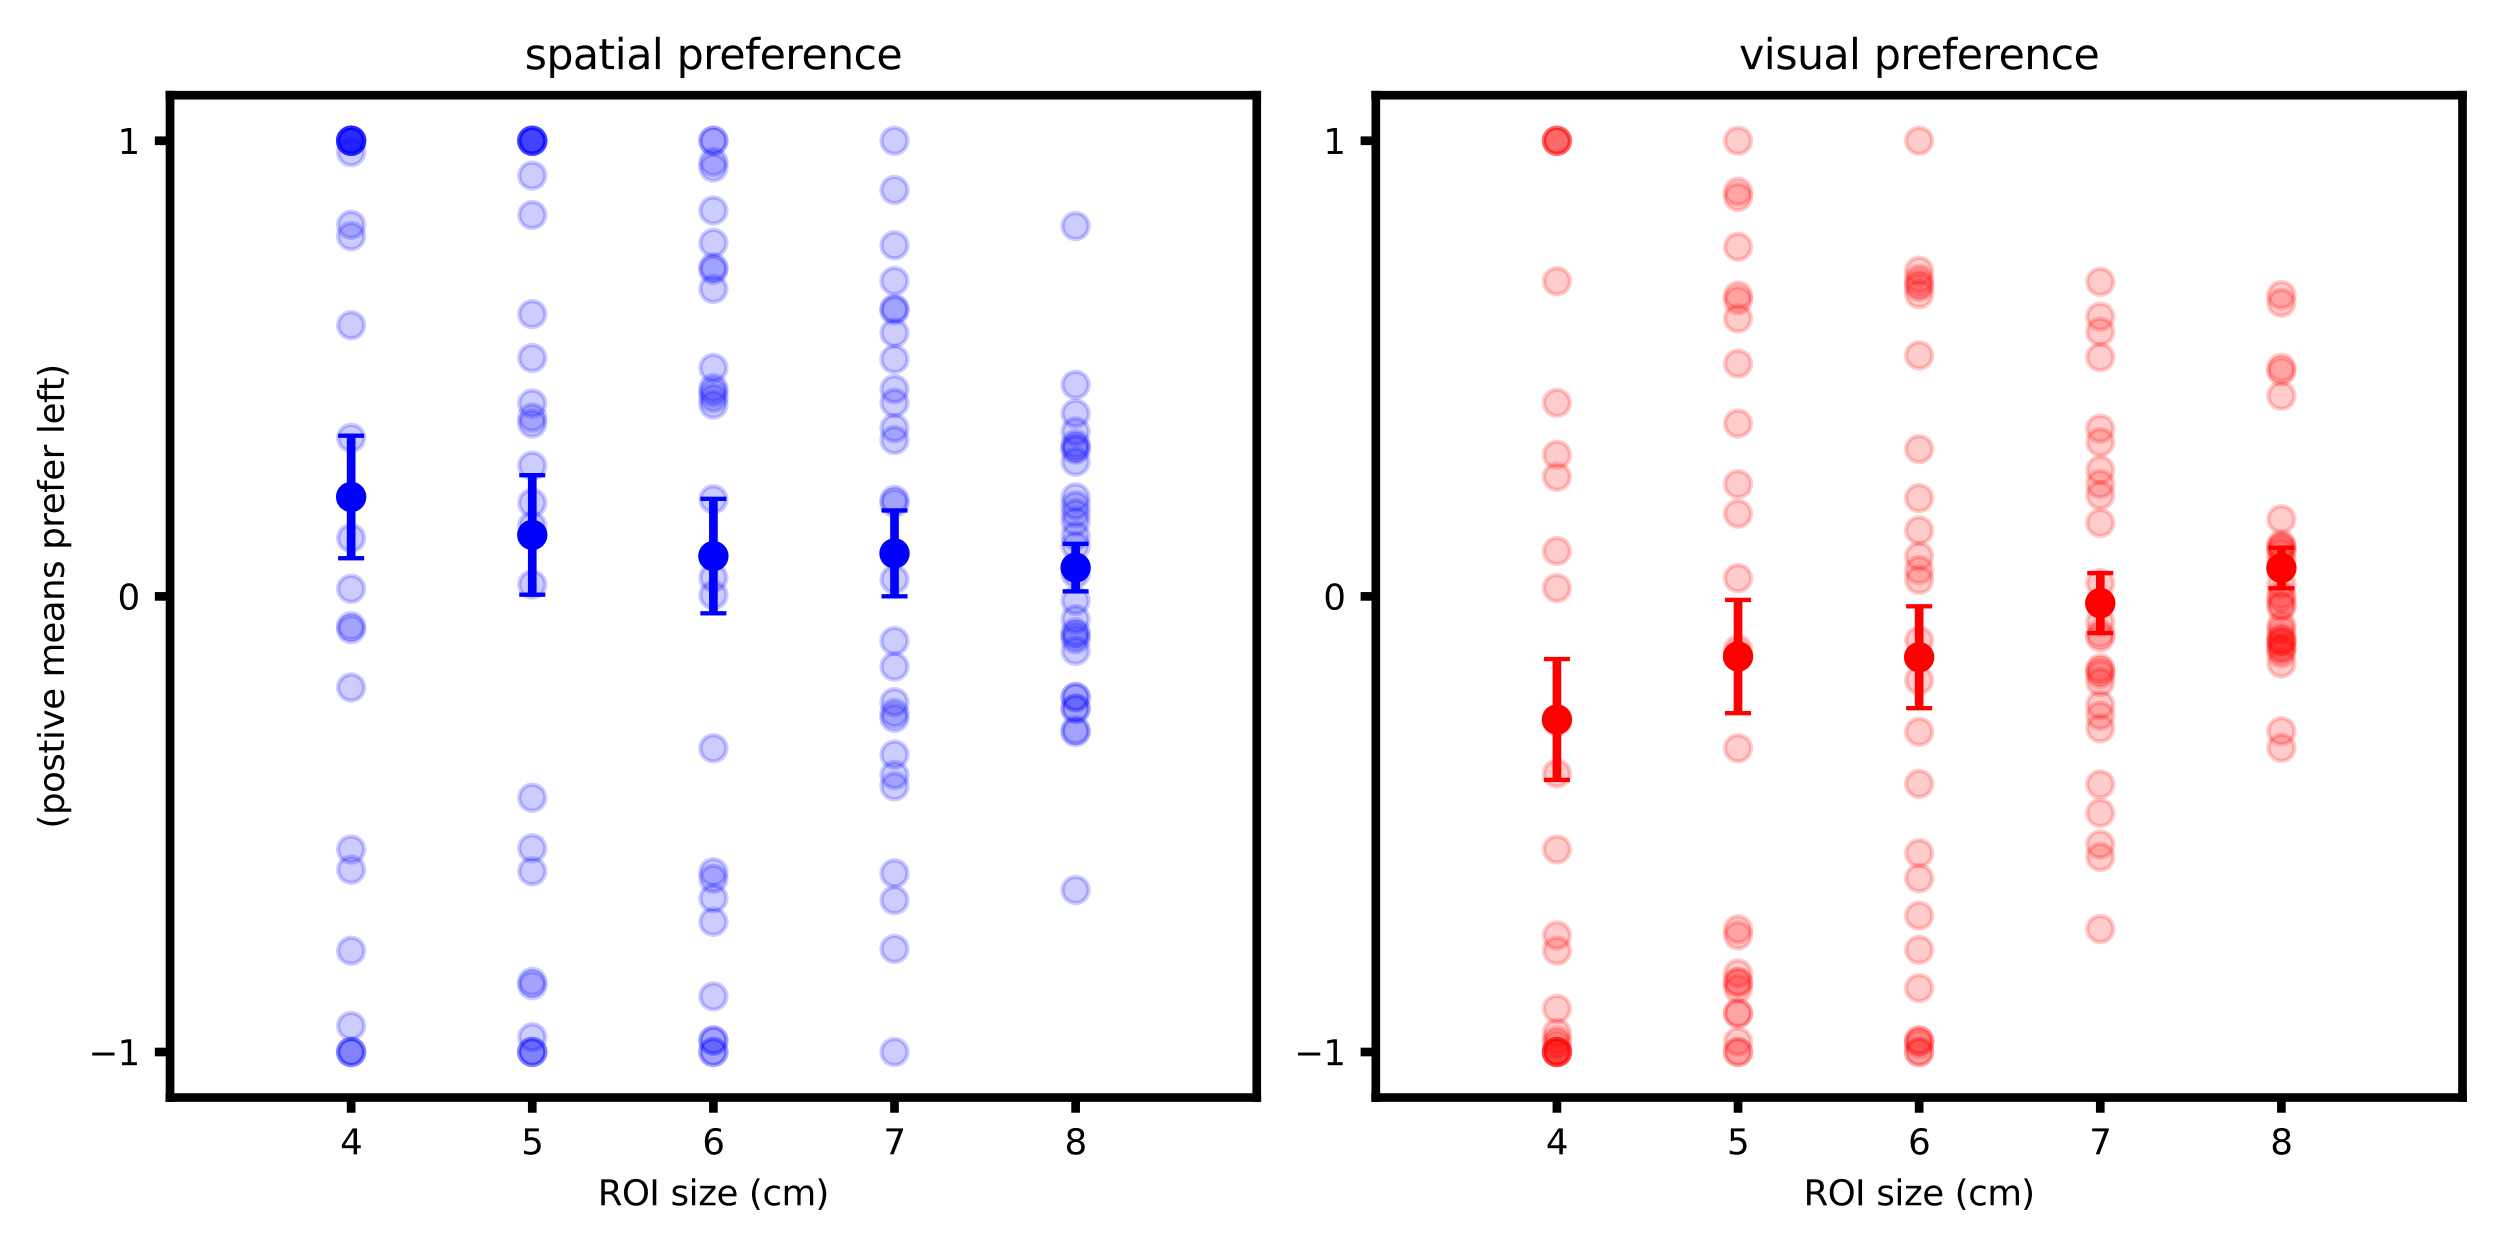 <?xml version="1.0" encoding="utf-8" standalone="no"?>
<!DOCTYPE svg PUBLIC "-//W3C//DTD SVG 1.1//EN"
  "http://www.w3.org/Graphics/SVG/1.1/DTD/svg11.dtd">
<svg xmlns:xlink="http://www.w3.org/1999/xlink" width="576pt" height="288pt" viewBox="0 0 576 288" xmlns="http://www.w3.org/2000/svg" version="1.1">
 <defs>
  <style type="text/css">*{stroke-linejoin: round; stroke-linecap: butt}</style>
 </defs>
 <g id="figure_1">
  <g id="patch_1">
   <path d="M 0 288 
L 576 288 
L 576 0 
L 0 0 
z
" style="fill: #ffffff"/>
  </g>
  <g id="axes_1">
   <g id="patch_2">
    <path d="M 39.176 252.875 
L 289.551 252.875 
L 289.551 21.934 
L 39.176 21.934 
z
" style="fill: #ffffff"/>
   </g>
   <g id="PathCollection_1">
    <defs>
     <path id="m9b8932c196" d="M 0 3 
C 0.796 3 1.559 2.684 2.121 2.121 
C 2.684 1.559 3 0.796 3 0 
C 3 -0.796 2.684 -1.559 2.121 -2.121 
C 1.559 -2.684 0.796 -3 0 -3 
C -0.796 -3 -1.559 -2.684 -2.121 -2.121 
C -2.684 -1.559 -3 -0.796 -3 0 
C -3 0.796 -2.684 1.559 -2.121 2.121 
C -1.559 2.684 -0.796 3 0 3 
z
" style="stroke: #0000ff; stroke-opacity: 0.2"/>
    </defs>
    <g clip-path="url(#p4b2157f498)">
     <use xlink:href="#m9b8932c196" x="80.905" y="32.432" style="fill: #0000ff; fill-opacity: 0.2; stroke: #0000ff; stroke-opacity: 0.2"/>
     <use xlink:href="#m9b8932c196" x="80.905" y="236.379" style="fill: #0000ff; fill-opacity: 0.2; stroke: #0000ff; stroke-opacity: 0.2"/>
     <use xlink:href="#m9b8932c196" x="80.905" y="195.723" style="fill: #0000ff; fill-opacity: 0.2; stroke: #0000ff; stroke-opacity: 0.2"/>
     <use xlink:href="#m9b8932c196" x="80.905" y="135.649" style="fill: #0000ff; fill-opacity: 0.2; stroke: #0000ff; stroke-opacity: 0.2"/>
     <use xlink:href="#m9b8932c196" x="80.905" y="32.432" style="fill: #0000ff; fill-opacity: 0.2; stroke: #0000ff; stroke-opacity: 0.2"/>
     <use xlink:href="#m9b8932c196" x="80.905" y="242.378" style="fill: #0000ff; fill-opacity: 0.2; stroke: #0000ff; stroke-opacity: 0.2"/>
     <use xlink:href="#m9b8932c196" x="80.905" y="123.982" style="fill: #0000ff; fill-opacity: 0.2; stroke: #0000ff; stroke-opacity: 0.2"/>
     <use xlink:href="#m9b8932c196" x="80.905" y="32.432" style="fill: #0000ff; fill-opacity: 0.2; stroke: #0000ff; stroke-opacity: 0.2"/>
     <use xlink:href="#m9b8932c196" x="80.905" y="35.078" style="fill: #0000ff; fill-opacity: 0.2; stroke: #0000ff; stroke-opacity: 0.2"/>
     <use xlink:href="#m9b8932c196" x="80.905" y="242.378" style="fill: #0000ff; fill-opacity: 0.2; stroke: #0000ff; stroke-opacity: 0.2"/>
     <use xlink:href="#m9b8932c196" x="80.905" y="219.05" style="fill: #0000ff; fill-opacity: 0.2; stroke: #0000ff; stroke-opacity: 0.2"/>
     <use xlink:href="#m9b8932c196" x="80.905" y="32.432" style="fill: #0000ff; fill-opacity: 0.2; stroke: #0000ff; stroke-opacity: 0.2"/>
     <use xlink:href="#m9b8932c196" x="80.905" y="74.936" style="fill: #0000ff; fill-opacity: 0.2; stroke: #0000ff; stroke-opacity: 0.2"/>
     <use xlink:href="#m9b8932c196" x="80.905" y="32.432" style="fill: #0000ff; fill-opacity: 0.2; stroke: #0000ff; stroke-opacity: 0.2"/>
     <use xlink:href="#m9b8932c196" x="80.905" y="54.435" style="fill: #0000ff; fill-opacity: 0.2; stroke: #0000ff; stroke-opacity: 0.2"/>
     <use xlink:href="#m9b8932c196" x="80.905" y="32.432" style="fill: #0000ff; fill-opacity: 0.2; stroke: #0000ff; stroke-opacity: 0.2"/>
     <use xlink:href="#m9b8932c196" x="80.905" y="32.432" style="fill: #0000ff; fill-opacity: 0.2; stroke: #0000ff; stroke-opacity: 0.2"/>
     <use xlink:href="#m9b8932c196" x="80.905" y="200.389" style="fill: #0000ff; fill-opacity: 0.2; stroke: #0000ff; stroke-opacity: 0.2"/>
     <use xlink:href="#m9b8932c196" x="80.905" y="242.378" style="fill: #0000ff; fill-opacity: 0.2; stroke: #0000ff; stroke-opacity: 0.2"/>
     <use xlink:href="#m9b8932c196" x="80.905" y="144.944" style="fill: #0000ff; fill-opacity: 0.2; stroke: #0000ff; stroke-opacity: 0.2"/>
     <use xlink:href="#m9b8932c196" x="80.905" y="100.892" style="fill: #0000ff; fill-opacity: 0.2; stroke: #0000ff; stroke-opacity: 0.2"/>
     <use xlink:href="#m9b8932c196" x="80.905" y="158.399" style="fill: #0000ff; fill-opacity: 0.2; stroke: #0000ff; stroke-opacity: 0.2"/>
     <use xlink:href="#m9b8932c196" x="80.905" y="51.789" style="fill: #0000ff; fill-opacity: 0.2; stroke: #0000ff; stroke-opacity: 0.2"/>
     <use xlink:href="#m9b8932c196" x="80.905" y="32.432" style="fill: #0000ff; fill-opacity: 0.2; stroke: #0000ff; stroke-opacity: 0.2"/>
     <use xlink:href="#m9b8932c196" x="80.905" y="144.281" style="fill: #0000ff; fill-opacity: 0.2; stroke: #0000ff; stroke-opacity: 0.2"/>
     <use xlink:href="#m9b8932c196" x="122.635" y="32.432" style="fill: #0000ff; fill-opacity: 0.2; stroke: #0000ff; stroke-opacity: 0.2"/>
     <use xlink:href="#m9b8932c196" x="122.635" y="238.991" style="fill: #0000ff; fill-opacity: 0.2; stroke: #0000ff; stroke-opacity: 0.2"/>
     <use xlink:href="#m9b8932c196" x="122.635" y="226.228" style="fill: #0000ff; fill-opacity: 0.2; stroke: #0000ff; stroke-opacity: 0.2"/>
     <use xlink:href="#m9b8932c196" x="122.635" y="134.663" style="fill: #0000ff; fill-opacity: 0.2; stroke: #0000ff; stroke-opacity: 0.2"/>
     <use xlink:href="#m9b8932c196" x="122.635" y="32.432" style="fill: #0000ff; fill-opacity: 0.2; stroke: #0000ff; stroke-opacity: 0.2"/>
     <use xlink:href="#m9b8932c196" x="122.635" y="242.378" style="fill: #0000ff; fill-opacity: 0.2; stroke: #0000ff; stroke-opacity: 0.2"/>
     <use xlink:href="#m9b8932c196" x="122.635" y="92.972" style="fill: #0000ff; fill-opacity: 0.2; stroke: #0000ff; stroke-opacity: 0.2"/>
     <use xlink:href="#m9b8932c196" x="122.635" y="32.432" style="fill: #0000ff; fill-opacity: 0.2; stroke: #0000ff; stroke-opacity: 0.2"/>
     <use xlink:href="#m9b8932c196" x="122.635" y="40.463" style="fill: #0000ff; fill-opacity: 0.2; stroke: #0000ff; stroke-opacity: 0.2"/>
     <use xlink:href="#m9b8932c196" x="122.635" y="242.378" style="fill: #0000ff; fill-opacity: 0.2; stroke: #0000ff; stroke-opacity: 0.2"/>
     <use xlink:href="#m9b8932c196" x="122.635" y="97.587" style="fill: #0000ff; fill-opacity: 0.2; stroke: #0000ff; stroke-opacity: 0.2"/>
     <use xlink:href="#m9b8932c196" x="122.635" y="32.432" style="fill: #0000ff; fill-opacity: 0.2; stroke: #0000ff; stroke-opacity: 0.2"/>
     <use xlink:href="#m9b8932c196" x="122.635" y="72.375" style="fill: #0000ff; fill-opacity: 0.2; stroke: #0000ff; stroke-opacity: 0.2"/>
     <use xlink:href="#m9b8932c196" x="122.635" y="49.535" style="fill: #0000ff; fill-opacity: 0.2; stroke: #0000ff; stroke-opacity: 0.2"/>
     <use xlink:href="#m9b8932c196" x="122.635" y="107.287" style="fill: #0000ff; fill-opacity: 0.2; stroke: #0000ff; stroke-opacity: 0.2"/>
     <use xlink:href="#m9b8932c196" x="122.635" y="242.378" style="fill: #0000ff; fill-opacity: 0.2; stroke: #0000ff; stroke-opacity: 0.2"/>
     <use xlink:href="#m9b8932c196" x="122.635" y="32.432" style="fill: #0000ff; fill-opacity: 0.2; stroke: #0000ff; stroke-opacity: 0.2"/>
     <use xlink:href="#m9b8932c196" x="122.635" y="183.788" style="fill: #0000ff; fill-opacity: 0.2; stroke: #0000ff; stroke-opacity: 0.2"/>
     <use xlink:href="#m9b8932c196" x="122.635" y="226.982" style="fill: #0000ff; fill-opacity: 0.2; stroke: #0000ff; stroke-opacity: 0.2"/>
     <use xlink:href="#m9b8932c196" x="122.635" y="195.433" style="fill: #0000ff; fill-opacity: 0.2; stroke: #0000ff; stroke-opacity: 0.2"/>
     <use xlink:href="#m9b8932c196" x="122.635" y="121.141" style="fill: #0000ff; fill-opacity: 0.2; stroke: #0000ff; stroke-opacity: 0.2"/>
     <use xlink:href="#m9b8932c196" x="122.635" y="96.231" style="fill: #0000ff; fill-opacity: 0.2; stroke: #0000ff; stroke-opacity: 0.2"/>
     <use xlink:href="#m9b8932c196" x="122.635" y="200.743" style="fill: #0000ff; fill-opacity: 0.2; stroke: #0000ff; stroke-opacity: 0.2"/>
     <use xlink:href="#m9b8932c196" x="122.635" y="115.86" style="fill: #0000ff; fill-opacity: 0.2; stroke: #0000ff; stroke-opacity: 0.2"/>
     <use xlink:href="#m9b8932c196" x="122.635" y="32.432" style="fill: #0000ff; fill-opacity: 0.2; stroke: #0000ff; stroke-opacity: 0.2"/>
     <use xlink:href="#m9b8932c196" x="122.635" y="82.477" style="fill: #0000ff; fill-opacity: 0.2; stroke: #0000ff; stroke-opacity: 0.2"/>
     <use xlink:href="#m9b8932c196" x="164.364" y="37.331" style="fill: #0000ff; fill-opacity: 0.2; stroke: #0000ff; stroke-opacity: 0.2"/>
     <use xlink:href="#m9b8932c196" x="164.364" y="202.471" style="fill: #0000ff; fill-opacity: 0.2; stroke: #0000ff; stroke-opacity: 0.2"/>
     <use xlink:href="#m9b8932c196" x="164.364" y="239.802" style="fill: #0000ff; fill-opacity: 0.2; stroke: #0000ff; stroke-opacity: 0.2"/>
     <use xlink:href="#m9b8932c196" x="164.364" y="137.101" style="fill: #0000ff; fill-opacity: 0.2; stroke: #0000ff; stroke-opacity: 0.2"/>
     <use xlink:href="#m9b8932c196" x="164.364" y="242.378" style="fill: #0000ff; fill-opacity: 0.2; stroke: #0000ff; stroke-opacity: 0.2"/>
     <use xlink:href="#m9b8932c196" x="164.364" y="32.432" style="fill: #0000ff; fill-opacity: 0.2; stroke: #0000ff; stroke-opacity: 0.2"/>
     <use xlink:href="#m9b8932c196" x="164.364" y="239.679" style="fill: #0000ff; fill-opacity: 0.2; stroke: #0000ff; stroke-opacity: 0.2"/>
     <use xlink:href="#m9b8932c196" x="164.364" y="84.749" style="fill: #0000ff; fill-opacity: 0.2; stroke: #0000ff; stroke-opacity: 0.2"/>
     <use xlink:href="#m9b8932c196" x="164.364" y="55.96" style="fill: #0000ff; fill-opacity: 0.2; stroke: #0000ff; stroke-opacity: 0.2"/>
     <use xlink:href="#m9b8932c196" x="164.364" y="48.498" style="fill: #0000ff; fill-opacity: 0.2; stroke: #0000ff; stroke-opacity: 0.2"/>
     <use xlink:href="#m9b8932c196" x="164.364" y="242.378" style="fill: #0000ff; fill-opacity: 0.2; stroke: #0000ff; stroke-opacity: 0.2"/>
     <use xlink:href="#m9b8932c196" x="164.364" y="93.224" style="fill: #0000ff; fill-opacity: 0.2; stroke: #0000ff; stroke-opacity: 0.2"/>
     <use xlink:href="#m9b8932c196" x="164.364" y="32.432" style="fill: #0000ff; fill-opacity: 0.2; stroke: #0000ff; stroke-opacity: 0.2"/>
     <use xlink:href="#m9b8932c196" x="164.364" y="62.179" style="fill: #0000ff; fill-opacity: 0.2; stroke: #0000ff; stroke-opacity: 0.2"/>
     <use xlink:href="#m9b8932c196" x="164.364" y="90.398" style="fill: #0000ff; fill-opacity: 0.2; stroke: #0000ff; stroke-opacity: 0.2"/>
     <use xlink:href="#m9b8932c196" x="164.364" y="115.031" style="fill: #0000ff; fill-opacity: 0.2; stroke: #0000ff; stroke-opacity: 0.2"/>
     <use xlink:href="#m9b8932c196" x="164.364" y="212.385" style="fill: #0000ff; fill-opacity: 0.2; stroke: #0000ff; stroke-opacity: 0.2"/>
     <use xlink:href="#m9b8932c196" x="164.364" y="61.591" style="fill: #0000ff; fill-opacity: 0.2; stroke: #0000ff; stroke-opacity: 0.2"/>
     <use xlink:href="#m9b8932c196" x="164.364" y="200.941" style="fill: #0000ff; fill-opacity: 0.2; stroke: #0000ff; stroke-opacity: 0.2"/>
     <use xlink:href="#m9b8932c196" x="164.364" y="229.576" style="fill: #0000ff; fill-opacity: 0.2; stroke: #0000ff; stroke-opacity: 0.2"/>
     <use xlink:href="#m9b8932c196" x="164.364" y="172.396" style="fill: #0000ff; fill-opacity: 0.2; stroke: #0000ff; stroke-opacity: 0.2"/>
     <use xlink:href="#m9b8932c196" x="164.364" y="91.716" style="fill: #0000ff; fill-opacity: 0.2; stroke: #0000ff; stroke-opacity: 0.2"/>
     <use xlink:href="#m9b8932c196" x="164.364" y="89.414" style="fill: #0000ff; fill-opacity: 0.2; stroke: #0000ff; stroke-opacity: 0.2"/>
     <use xlink:href="#m9b8932c196" x="164.364" y="206.965" style="fill: #0000ff; fill-opacity: 0.2; stroke: #0000ff; stroke-opacity: 0.2"/>
     <use xlink:href="#m9b8932c196" x="164.364" y="133.067" style="fill: #0000ff; fill-opacity: 0.2; stroke: #0000ff; stroke-opacity: 0.2"/>
     <use xlink:href="#m9b8932c196" x="164.364" y="38.607" style="fill: #0000ff; fill-opacity: 0.2; stroke: #0000ff; stroke-opacity: 0.2"/>
     <use xlink:href="#m9b8932c196" x="164.364" y="66.575" style="fill: #0000ff; fill-opacity: 0.2; stroke: #0000ff; stroke-opacity: 0.2"/>
     <use xlink:href="#m9b8932c196" x="206.093" y="43.772" style="fill: #0000ff; fill-opacity: 0.2; stroke: #0000ff; stroke-opacity: 0.2"/>
     <use xlink:href="#m9b8932c196" x="206.093" y="161.782" style="fill: #0000ff; fill-opacity: 0.2; stroke: #0000ff; stroke-opacity: 0.2"/>
     <use xlink:href="#m9b8932c196" x="206.093" y="207.387" style="fill: #0000ff; fill-opacity: 0.2; stroke: #0000ff; stroke-opacity: 0.2"/>
     <use xlink:href="#m9b8932c196" x="206.093" y="147.674" style="fill: #0000ff; fill-opacity: 0.2; stroke: #0000ff; stroke-opacity: 0.2"/>
     <use xlink:href="#m9b8932c196" x="206.093" y="218.625" style="fill: #0000ff; fill-opacity: 0.2; stroke: #0000ff; stroke-opacity: 0.2"/>
     <use xlink:href="#m9b8932c196" x="206.093" y="64.731" style="fill: #0000ff; fill-opacity: 0.2; stroke: #0000ff; stroke-opacity: 0.2"/>
     <use xlink:href="#m9b8932c196" x="206.093" y="173.845" style="fill: #0000ff; fill-opacity: 0.2; stroke: #0000ff; stroke-opacity: 0.2"/>
     <use xlink:href="#m9b8932c196" x="206.093" y="89.649" style="fill: #0000ff; fill-opacity: 0.2; stroke: #0000ff; stroke-opacity: 0.2"/>
     <use xlink:href="#m9b8932c196" x="206.093" y="98.635" style="fill: #0000ff; fill-opacity: 0.2; stroke: #0000ff; stroke-opacity: 0.2"/>
     <use xlink:href="#m9b8932c196" x="206.093" y="71.093" style="fill: #0000ff; fill-opacity: 0.2; stroke: #0000ff; stroke-opacity: 0.2"/>
     <use xlink:href="#m9b8932c196" x="206.093" y="242.378" style="fill: #0000ff; fill-opacity: 0.2; stroke: #0000ff; stroke-opacity: 0.2"/>
     <use xlink:href="#m9b8932c196" x="206.093" y="92.811" style="fill: #0000ff; fill-opacity: 0.2; stroke: #0000ff; stroke-opacity: 0.2"/>
     <use xlink:href="#m9b8932c196" x="206.093" y="32.432" style="fill: #0000ff; fill-opacity: 0.2; stroke: #0000ff; stroke-opacity: 0.2"/>
     <use xlink:href="#m9b8932c196" x="206.093" y="56.521" style="fill: #0000ff; fill-opacity: 0.2; stroke: #0000ff; stroke-opacity: 0.2"/>
     <use xlink:href="#m9b8932c196" x="206.093" y="133.489" style="fill: #0000ff; fill-opacity: 0.2; stroke: #0000ff; stroke-opacity: 0.2"/>
     <use xlink:href="#m9b8932c196" x="206.093" y="115.161" style="fill: #0000ff; fill-opacity: 0.2; stroke: #0000ff; stroke-opacity: 0.2"/>
     <use xlink:href="#m9b8932c196" x="206.093" y="165.398" style="fill: #0000ff; fill-opacity: 0.2; stroke: #0000ff; stroke-opacity: 0.2"/>
     <use xlink:href="#m9b8932c196" x="206.093" y="115.85" style="fill: #0000ff; fill-opacity: 0.2; stroke: #0000ff; stroke-opacity: 0.2"/>
     <use xlink:href="#m9b8932c196" x="206.093" y="201.212" style="fill: #0000ff; fill-opacity: 0.2; stroke: #0000ff; stroke-opacity: 0.2"/>
     <use xlink:href="#m9b8932c196" x="206.093" y="178.562" style="fill: #0000ff; fill-opacity: 0.2; stroke: #0000ff; stroke-opacity: 0.2"/>
     <use xlink:href="#m9b8932c196" x="206.093" y="181.162" style="fill: #0000ff; fill-opacity: 0.2; stroke: #0000ff; stroke-opacity: 0.2"/>
     <use xlink:href="#m9b8932c196" x="206.093" y="76.683" style="fill: #0000ff; fill-opacity: 0.2; stroke: #0000ff; stroke-opacity: 0.2"/>
     <use xlink:href="#m9b8932c196" x="206.093" y="101.399" style="fill: #0000ff; fill-opacity: 0.2; stroke: #0000ff; stroke-opacity: 0.2"/>
     <use xlink:href="#m9b8932c196" x="206.093" y="164.313" style="fill: #0000ff; fill-opacity: 0.2; stroke: #0000ff; stroke-opacity: 0.2"/>
     <use xlink:href="#m9b8932c196" x="206.093" y="153.582" style="fill: #0000ff; fill-opacity: 0.2; stroke: #0000ff; stroke-opacity: 0.2"/>
     <use xlink:href="#m9b8932c196" x="206.093" y="82.757" style="fill: #0000ff; fill-opacity: 0.2; stroke: #0000ff; stroke-opacity: 0.2"/>
     <use xlink:href="#m9b8932c196" x="206.093" y="71.493" style="fill: #0000ff; fill-opacity: 0.2; stroke: #0000ff; stroke-opacity: 0.2"/>
     <use xlink:href="#m9b8932c196" x="247.822" y="52.082" style="fill: #0000ff; fill-opacity: 0.2; stroke: #0000ff; stroke-opacity: 0.2"/>
     <use xlink:href="#m9b8932c196" x="247.822" y="147.257" style="fill: #0000ff; fill-opacity: 0.2; stroke: #0000ff; stroke-opacity: 0.2"/>
     <use xlink:href="#m9b8932c196" x="247.822" y="160.549" style="fill: #0000ff; fill-opacity: 0.2; stroke: #0000ff; stroke-opacity: 0.2"/>
     <use xlink:href="#m9b8932c196" x="247.822" y="145.691" style="fill: #0000ff; fill-opacity: 0.2; stroke: #0000ff; stroke-opacity: 0.2"/>
     <use xlink:href="#m9b8932c196" x="247.822" y="163.366" style="fill: #0000ff; fill-opacity: 0.2; stroke: #0000ff; stroke-opacity: 0.2"/>
     <use xlink:href="#m9b8932c196" x="247.822" y="103.105" style="fill: #0000ff; fill-opacity: 0.2; stroke: #0000ff; stroke-opacity: 0.2"/>
     <use xlink:href="#m9b8932c196" x="247.822" y="149.951" style="fill: #0000ff; fill-opacity: 0.2; stroke: #0000ff; stroke-opacity: 0.2"/>
     <use xlink:href="#m9b8932c196" x="247.822" y="95.266" style="fill: #0000ff; fill-opacity: 0.2; stroke: #0000ff; stroke-opacity: 0.2"/>
     <use xlink:href="#m9b8932c196" x="247.822" y="125.758" style="fill: #0000ff; fill-opacity: 0.2; stroke: #0000ff; stroke-opacity: 0.2"/>
     <use xlink:href="#m9b8932c196" x="247.822" y="88.654" style="fill: #0000ff; fill-opacity: 0.2; stroke: #0000ff; stroke-opacity: 0.2"/>
     <use xlink:href="#m9b8932c196" x="247.822" y="163.18" style="fill: #0000ff; fill-opacity: 0.2; stroke: #0000ff; stroke-opacity: 0.2"/>
     <use xlink:href="#m9b8932c196" x="247.822" y="106.382" style="fill: #0000ff; fill-opacity: 0.2; stroke: #0000ff; stroke-opacity: 0.2"/>
     <use xlink:href="#m9b8932c196" x="247.822" y="123.438" style="fill: #0000ff; fill-opacity: 0.2; stroke: #0000ff; stroke-opacity: 0.2"/>
     <use xlink:href="#m9b8932c196" x="247.822" y="102.356" style="fill: #0000ff; fill-opacity: 0.2; stroke: #0000ff; stroke-opacity: 0.2"/>
     <use xlink:href="#m9b8932c196" x="247.822" y="120.158" style="fill: #0000ff; fill-opacity: 0.2; stroke: #0000ff; stroke-opacity: 0.2"/>
     <use xlink:href="#m9b8932c196" x="247.822" y="114.576" style="fill: #0000ff; fill-opacity: 0.2; stroke: #0000ff; stroke-opacity: 0.2"/>
     <use xlink:href="#m9b8932c196" x="247.822" y="138.436" style="fill: #0000ff; fill-opacity: 0.2; stroke: #0000ff; stroke-opacity: 0.2"/>
     <use xlink:href="#m9b8932c196" x="247.822" y="132.201" style="fill: #0000ff; fill-opacity: 0.2; stroke: #0000ff; stroke-opacity: 0.2"/>
     <use xlink:href="#m9b8932c196" x="247.822" y="168.673" style="fill: #0000ff; fill-opacity: 0.2; stroke: #0000ff; stroke-opacity: 0.2"/>
     <use xlink:href="#m9b8932c196" x="247.822" y="160.683" style="fill: #0000ff; fill-opacity: 0.2; stroke: #0000ff; stroke-opacity: 0.2"/>
     <use xlink:href="#m9b8932c196" x="247.822" y="168.212" style="fill: #0000ff; fill-opacity: 0.2; stroke: #0000ff; stroke-opacity: 0.2"/>
     <use xlink:href="#m9b8932c196" x="247.822" y="99.412" style="fill: #0000ff; fill-opacity: 0.2; stroke: #0000ff; stroke-opacity: 0.2"/>
     <use xlink:href="#m9b8932c196" x="247.822" y="118.239" style="fill: #0000ff; fill-opacity: 0.2; stroke: #0000ff; stroke-opacity: 0.2"/>
     <use xlink:href="#m9b8932c196" x="247.822" y="146.337" style="fill: #0000ff; fill-opacity: 0.2; stroke: #0000ff; stroke-opacity: 0.2"/>
     <use xlink:href="#m9b8932c196" x="247.822" y="142.658" style="fill: #0000ff; fill-opacity: 0.2; stroke: #0000ff; stroke-opacity: 0.2"/>
     <use xlink:href="#m9b8932c196" x="247.822" y="205.054" style="fill: #0000ff; fill-opacity: 0.2; stroke: #0000ff; stroke-opacity: 0.2"/>
     <use xlink:href="#m9b8932c196" x="247.822" y="116.454" style="fill: #0000ff; fill-opacity: 0.2; stroke: #0000ff; stroke-opacity: 0.2"/>
     <use xlink:href="#m9b8932c196" x="247.822" y="103.575" style="fill: #0000ff; fill-opacity: 0.2; stroke: #0000ff; stroke-opacity: 0.2"/>
    </g>
   </g>
   <g id="matplotlib.axis_1">
    <g id="xtick_1">
     <g id="line2d_1">
      <defs>
       <path id="m856b309aee" d="M 0 0 
L 0 3.5 
" style="stroke: #000000; stroke-width: 2"/>
      </defs>
      <g>
       <use xlink:href="#m856b309aee" x="80.905" y="252.875" style="stroke: #000000; stroke-width: 2"/>
      </g>
     </g>
     <g id="text_1">
      <!-- 4 -->
      <g transform="translate(78.36 265.954) scale(0.08 -0.08)">
       <defs>
        <path id="DejaVuSans-34" d="M 2419 4116 
L 825 1625 
L 2419 1625 
L 2419 4116 
z
M 2253 4666 
L 3047 4666 
L 3047 1625 
L 3713 1625 
L 3713 1100 
L 3047 1100 
L 3047 0 
L 2419 0 
L 2419 1100 
L 313 1100 
L 313 1709 
L 2253 4666 
z
" transform="scale(0.016)"/>
       </defs>
       <use xlink:href="#DejaVuSans-34"/>
      </g>
     </g>
    </g>
    <g id="xtick_2">
     <g id="line2d_2">
      <g>
       <use xlink:href="#m856b309aee" x="122.635" y="252.875" style="stroke: #000000; stroke-width: 2"/>
      </g>
     </g>
     <g id="text_2">
      <!-- 5 -->
      <g transform="translate(120.09 265.954) scale(0.08 -0.08)">
       <defs>
        <path id="DejaVuSans-35" d="M 691 4666 
L 3169 4666 
L 3169 4134 
L 1269 4134 
L 1269 2991 
Q 1406 3038 1543 3061 
Q 1681 3084 1819 3084 
Q 2600 3084 3056 2656 
Q 3513 2228 3513 1497 
Q 3513 744 3044 326 
Q 2575 -91 1722 -91 
Q 1428 -91 1123 -41 
Q 819 9 494 109 
L 494 744 
Q 775 591 1075 516 
Q 1375 441 1709 441 
Q 2250 441 2565 725 
Q 2881 1009 2881 1497 
Q 2881 1984 2565 2268 
Q 2250 2553 1709 2553 
Q 1456 2553 1204 2497 
Q 953 2441 691 2322 
L 691 4666 
z
" transform="scale(0.016)"/>
       </defs>
       <use xlink:href="#DejaVuSans-35"/>
      </g>
     </g>
    </g>
    <g id="xtick_3">
     <g id="line2d_3">
      <g>
       <use xlink:href="#m856b309aee" x="164.364" y="252.875" style="stroke: #000000; stroke-width: 2"/>
      </g>
     </g>
     <g id="text_3">
      <!-- 6 -->
      <g transform="translate(161.819 265.954) scale(0.08 -0.08)">
       <defs>
        <path id="DejaVuSans-36" d="M 2113 2584 
Q 1688 2584 1439 2293 
Q 1191 2003 1191 1497 
Q 1191 994 1439 701 
Q 1688 409 2113 409 
Q 2538 409 2786 701 
Q 3034 994 3034 1497 
Q 3034 2003 2786 2293 
Q 2538 2584 2113 2584 
z
M 3366 4563 
L 3366 3988 
Q 3128 4100 2886 4159 
Q 2644 4219 2406 4219 
Q 1781 4219 1451 3797 
Q 1122 3375 1075 2522 
Q 1259 2794 1537 2939 
Q 1816 3084 2150 3084 
Q 2853 3084 3261 2657 
Q 3669 2231 3669 1497 
Q 3669 778 3244 343 
Q 2819 -91 2113 -91 
Q 1303 -91 875 529 
Q 447 1150 447 2328 
Q 447 3434 972 4092 
Q 1497 4750 2381 4750 
Q 2619 4750 2861 4703 
Q 3103 4656 3366 4563 
z
" transform="scale(0.016)"/>
       </defs>
       <use xlink:href="#DejaVuSans-36"/>
      </g>
     </g>
    </g>
    <g id="xtick_4">
     <g id="line2d_4">
      <g>
       <use xlink:href="#m856b309aee" x="206.093" y="252.875" style="stroke: #000000; stroke-width: 2"/>
      </g>
     </g>
     <g id="text_4">
      <!-- 7 -->
      <g transform="translate(203.548 265.954) scale(0.08 -0.08)">
       <defs>
        <path id="DejaVuSans-37" d="M 525 4666 
L 3525 4666 
L 3525 4397 
L 1831 0 
L 1172 0 
L 2766 4134 
L 525 4134 
L 525 4666 
z
" transform="scale(0.016)"/>
       </defs>
       <use xlink:href="#DejaVuSans-37"/>
      </g>
     </g>
    </g>
    <g id="xtick_5">
     <g id="line2d_5">
      <g>
       <use xlink:href="#m856b309aee" x="247.822" y="252.875" style="stroke: #000000; stroke-width: 2"/>
      </g>
     </g>
     <g id="text_5">
      <!-- 8 -->
      <g transform="translate(245.277 265.954) scale(0.08 -0.08)">
       <defs>
        <path id="DejaVuSans-38" d="M 2034 2216 
Q 1584 2216 1326 1975 
Q 1069 1734 1069 1313 
Q 1069 891 1326 650 
Q 1584 409 2034 409 
Q 2484 409 2743 651 
Q 3003 894 3003 1313 
Q 3003 1734 2745 1975 
Q 2488 2216 2034 2216 
z
M 1403 2484 
Q 997 2584 770 2862 
Q 544 3141 544 3541 
Q 544 4100 942 4425 
Q 1341 4750 2034 4750 
Q 2731 4750 3128 4425 
Q 3525 4100 3525 3541 
Q 3525 3141 3298 2862 
Q 3072 2584 2669 2484 
Q 3125 2378 3379 2068 
Q 3634 1759 3634 1313 
Q 3634 634 3220 271 
Q 2806 -91 2034 -91 
Q 1263 -91 848 271 
Q 434 634 434 1313 
Q 434 1759 690 2068 
Q 947 2378 1403 2484 
z
M 1172 3481 
Q 1172 3119 1398 2916 
Q 1625 2713 2034 2713 
Q 2441 2713 2670 2916 
Q 2900 3119 2900 3481 
Q 2900 3844 2670 4047 
Q 2441 4250 2034 4250 
Q 1625 4250 1398 4047 
Q 1172 3844 1172 3481 
z
" transform="scale(0.016)"/>
       </defs>
       <use xlink:href="#DejaVuSans-38"/>
      </g>
     </g>
    </g>
    <g id="text_6">
     <!-- ROI size (cm) -->
     <g transform="translate(137.741 277.696) scale(0.08 -0.08)">
      <defs>
       <path id="DejaVuSans-52" d="M 2841 2188 
Q 3044 2119 3236 1894 
Q 3428 1669 3622 1275 
L 4263 0 
L 3584 0 
L 2988 1197 
Q 2756 1666 2539 1819 
Q 2322 1972 1947 1972 
L 1259 1972 
L 1259 0 
L 628 0 
L 628 4666 
L 2053 4666 
Q 2853 4666 3247 4331 
Q 3641 3997 3641 3322 
Q 3641 2881 3436 2590 
Q 3231 2300 2841 2188 
z
M 1259 4147 
L 1259 2491 
L 2053 2491 
Q 2509 2491 2742 2702 
Q 2975 2913 2975 3322 
Q 2975 3731 2742 3939 
Q 2509 4147 2053 4147 
L 1259 4147 
z
" transform="scale(0.016)"/>
       <path id="DejaVuSans-4f" d="M 2522 4238 
Q 1834 4238 1429 3725 
Q 1025 3213 1025 2328 
Q 1025 1447 1429 934 
Q 1834 422 2522 422 
Q 3209 422 3611 934 
Q 4013 1447 4013 2328 
Q 4013 3213 3611 3725 
Q 3209 4238 2522 4238 
z
M 2522 4750 
Q 3503 4750 4090 4092 
Q 4678 3434 4678 2328 
Q 4678 1225 4090 567 
Q 3503 -91 2522 -91 
Q 1538 -91 948 565 
Q 359 1222 359 2328 
Q 359 3434 948 4092 
Q 1538 4750 2522 4750 
z
" transform="scale(0.016)"/>
       <path id="DejaVuSans-49" d="M 628 4666 
L 1259 4666 
L 1259 0 
L 628 0 
L 628 4666 
z
" transform="scale(0.016)"/>
       <path id="DejaVuSans-20" transform="scale(0.016)"/>
       <path id="DejaVuSans-73" d="M 2834 3397 
L 2834 2853 
Q 2591 2978 2328 3040 
Q 2066 3103 1784 3103 
Q 1356 3103 1142 2972 
Q 928 2841 928 2578 
Q 928 2378 1081 2264 
Q 1234 2150 1697 2047 
L 1894 2003 
Q 2506 1872 2764 1633 
Q 3022 1394 3022 966 
Q 3022 478 2636 193 
Q 2250 -91 1575 -91 
Q 1294 -91 989 -36 
Q 684 19 347 128 
L 347 722 
Q 666 556 975 473 
Q 1284 391 1588 391 
Q 1994 391 2212 530 
Q 2431 669 2431 922 
Q 2431 1156 2273 1281 
Q 2116 1406 1581 1522 
L 1381 1569 
Q 847 1681 609 1914 
Q 372 2147 372 2553 
Q 372 3047 722 3315 
Q 1072 3584 1716 3584 
Q 2034 3584 2315 3537 
Q 2597 3491 2834 3397 
z
" transform="scale(0.016)"/>
       <path id="DejaVuSans-69" d="M 603 3500 
L 1178 3500 
L 1178 0 
L 603 0 
L 603 3500 
z
M 603 4863 
L 1178 4863 
L 1178 4134 
L 603 4134 
L 603 4863 
z
" transform="scale(0.016)"/>
       <path id="DejaVuSans-7a" d="M 353 3500 
L 3084 3500 
L 3084 2975 
L 922 459 
L 3084 459 
L 3084 0 
L 275 0 
L 275 525 
L 2438 3041 
L 353 3041 
L 353 3500 
z
" transform="scale(0.016)"/>
       <path id="DejaVuSans-65" d="M 3597 1894 
L 3597 1613 
L 953 1613 
Q 991 1019 1311 708 
Q 1631 397 2203 397 
Q 2534 397 2845 478 
Q 3156 559 3463 722 
L 3463 178 
Q 3153 47 2828 -22 
Q 2503 -91 2169 -91 
Q 1331 -91 842 396 
Q 353 884 353 1716 
Q 353 2575 817 3079 
Q 1281 3584 2069 3584 
Q 2775 3584 3186 3129 
Q 3597 2675 3597 1894 
z
M 3022 2063 
Q 3016 2534 2758 2815 
Q 2500 3097 2075 3097 
Q 1594 3097 1305 2825 
Q 1016 2553 972 2059 
L 3022 2063 
z
" transform="scale(0.016)"/>
       <path id="DejaVuSans-28" d="M 1984 4856 
Q 1566 4138 1362 3434 
Q 1159 2731 1159 2009 
Q 1159 1288 1364 580 
Q 1569 -128 1984 -844 
L 1484 -844 
Q 1016 -109 783 600 
Q 550 1309 550 2009 
Q 550 2706 781 3412 
Q 1013 4119 1484 4856 
L 1984 4856 
z
" transform="scale(0.016)"/>
       <path id="DejaVuSans-63" d="M 3122 3366 
L 3122 2828 
Q 2878 2963 2633 3030 
Q 2388 3097 2138 3097 
Q 1578 3097 1268 2742 
Q 959 2388 959 1747 
Q 959 1106 1268 751 
Q 1578 397 2138 397 
Q 2388 397 2633 464 
Q 2878 531 3122 666 
L 3122 134 
Q 2881 22 2623 -34 
Q 2366 -91 2075 -91 
Q 1284 -91 818 406 
Q 353 903 353 1747 
Q 353 2603 823 3093 
Q 1294 3584 2113 3584 
Q 2378 3584 2631 3529 
Q 2884 3475 3122 3366 
z
" transform="scale(0.016)"/>
       <path id="DejaVuSans-6d" d="M 3328 2828 
Q 3544 3216 3844 3400 
Q 4144 3584 4550 3584 
Q 5097 3584 5394 3201 
Q 5691 2819 5691 2113 
L 5691 0 
L 5113 0 
L 5113 2094 
Q 5113 2597 4934 2840 
Q 4756 3084 4391 3084 
Q 3944 3084 3684 2787 
Q 3425 2491 3425 1978 
L 3425 0 
L 2847 0 
L 2847 2094 
Q 2847 2600 2669 2842 
Q 2491 3084 2119 3084 
Q 1678 3084 1418 2786 
Q 1159 2488 1159 1978 
L 1159 0 
L 581 0 
L 581 3500 
L 1159 3500 
L 1159 2956 
Q 1356 3278 1631 3431 
Q 1906 3584 2284 3584 
Q 2666 3584 2933 3390 
Q 3200 3197 3328 2828 
z
" transform="scale(0.016)"/>
       <path id="DejaVuSans-29" d="M 513 4856 
L 1013 4856 
Q 1481 4119 1714 3412 
Q 1947 2706 1947 2009 
Q 1947 1309 1714 600 
Q 1481 -109 1013 -844 
L 513 -844 
Q 928 -128 1133 580 
Q 1338 1288 1338 2009 
Q 1338 2731 1133 3434 
Q 928 4138 513 4856 
z
" transform="scale(0.016)"/>
      </defs>
      <use xlink:href="#DejaVuSans-52"/>
      <use xlink:href="#DejaVuSans-4f" transform="translate(69.482 0)"/>
      <use xlink:href="#DejaVuSans-49" transform="translate(148.193 0)"/>
      <use xlink:href="#DejaVuSans-20" transform="translate(177.686 0)"/>
      <use xlink:href="#DejaVuSans-73" transform="translate(209.473 0)"/>
      <use xlink:href="#DejaVuSans-69" transform="translate(261.572 0)"/>
      <use xlink:href="#DejaVuSans-7a" transform="translate(289.355 0)"/>
      <use xlink:href="#DejaVuSans-65" transform="translate(341.846 0)"/>
      <use xlink:href="#DejaVuSans-20" transform="translate(403.369 0)"/>
      <use xlink:href="#DejaVuSans-28" transform="translate(435.156 0)"/>
      <use xlink:href="#DejaVuSans-63" transform="translate(474.17 0)"/>
      <use xlink:href="#DejaVuSans-6d" transform="translate(529.15 0)"/>
      <use xlink:href="#DejaVuSans-29" transform="translate(626.562 0)"/>
     </g>
    </g>
   </g>
   <g id="matplotlib.axis_2">
    <g id="ytick_1">
     <g id="line2d_6">
      <defs>
       <path id="m9841a19244" d="M 0 0 
L -3.5 0 
" style="stroke: #000000; stroke-width: 2"/>
      </defs>
      <g>
       <use xlink:href="#m9841a19244" x="39.176" y="242.378" style="stroke: #000000; stroke-width: 2"/>
      </g>
     </g>
     <g id="text_7">
      <!-- −1 -->
      <g transform="translate(20.383 245.417) scale(0.08 -0.08)">
       <defs>
        <path id="DejaVuSans-2212" d="M 678 2272 
L 4684 2272 
L 4684 1741 
L 678 1741 
L 678 2272 
z
" transform="scale(0.016)"/>
        <path id="DejaVuSans-31" d="M 794 531 
L 1825 531 
L 1825 4091 
L 703 3866 
L 703 4441 
L 1819 4666 
L 2450 4666 
L 2450 531 
L 3481 531 
L 3481 0 
L 794 0 
L 794 531 
z
" transform="scale(0.016)"/>
       </defs>
       <use xlink:href="#DejaVuSans-2212"/>
       <use xlink:href="#DejaVuSans-31" transform="translate(83.789 0)"/>
      </g>
     </g>
    </g>
    <g id="ytick_2">
     <g id="line2d_7">
      <g>
       <use xlink:href="#m9841a19244" x="39.176" y="137.405" style="stroke: #000000; stroke-width: 2"/>
      </g>
     </g>
     <g id="text_8">
      <!-- 0 -->
      <g transform="translate(27.086 140.444) scale(0.08 -0.08)">
       <defs>
        <path id="DejaVuSans-30" d="M 2034 4250 
Q 1547 4250 1301 3770 
Q 1056 3291 1056 2328 
Q 1056 1369 1301 889 
Q 1547 409 2034 409 
Q 2525 409 2770 889 
Q 3016 1369 3016 2328 
Q 3016 3291 2770 3770 
Q 2525 4250 2034 4250 
z
M 2034 4750 
Q 2819 4750 3233 4129 
Q 3647 3509 3647 2328 
Q 3647 1150 3233 529 
Q 2819 -91 2034 -91 
Q 1250 -91 836 529 
Q 422 1150 422 2328 
Q 422 3509 836 4129 
Q 1250 4750 2034 4750 
z
" transform="scale(0.016)"/>
       </defs>
       <use xlink:href="#DejaVuSans-30"/>
      </g>
     </g>
    </g>
    <g id="ytick_3">
     <g id="line2d_8">
      <g>
       <use xlink:href="#m9841a19244" x="39.176" y="32.432" style="stroke: #000000; stroke-width: 2"/>
      </g>
     </g>
     <g id="text_9">
      <!-- 1 -->
      <g transform="translate(27.086 35.471) scale(0.08 -0.08)">
       <use xlink:href="#DejaVuSans-31"/>
      </g>
     </g>
    </g>
    <g id="text_10">
     <!-- (postive means prefer left) -->
     <g transform="translate(14.719 190.893) rotate(-90) scale(0.08 -0.08)">
      <defs>
       <path id="DejaVuSans-70" d="M 1159 525 
L 1159 -1331 
L 581 -1331 
L 581 3500 
L 1159 3500 
L 1159 2969 
Q 1341 3281 1617 3432 
Q 1894 3584 2278 3584 
Q 2916 3584 3314 3078 
Q 3713 2572 3713 1747 
Q 3713 922 3314 415 
Q 2916 -91 2278 -91 
Q 1894 -91 1617 61 
Q 1341 213 1159 525 
z
M 3116 1747 
Q 3116 2381 2855 2742 
Q 2594 3103 2138 3103 
Q 1681 3103 1420 2742 
Q 1159 2381 1159 1747 
Q 1159 1113 1420 752 
Q 1681 391 2138 391 
Q 2594 391 2855 752 
Q 3116 1113 3116 1747 
z
" transform="scale(0.016)"/>
       <path id="DejaVuSans-6f" d="M 1959 3097 
Q 1497 3097 1228 2736 
Q 959 2375 959 1747 
Q 959 1119 1226 758 
Q 1494 397 1959 397 
Q 2419 397 2687 759 
Q 2956 1122 2956 1747 
Q 2956 2369 2687 2733 
Q 2419 3097 1959 3097 
z
M 1959 3584 
Q 2709 3584 3137 3096 
Q 3566 2609 3566 1747 
Q 3566 888 3137 398 
Q 2709 -91 1959 -91 
Q 1206 -91 779 398 
Q 353 888 353 1747 
Q 353 2609 779 3096 
Q 1206 3584 1959 3584 
z
" transform="scale(0.016)"/>
       <path id="DejaVuSans-74" d="M 1172 4494 
L 1172 3500 
L 2356 3500 
L 2356 3053 
L 1172 3053 
L 1172 1153 
Q 1172 725 1289 603 
Q 1406 481 1766 481 
L 2356 481 
L 2356 0 
L 1766 0 
Q 1100 0 847 248 
Q 594 497 594 1153 
L 594 3053 
L 172 3053 
L 172 3500 
L 594 3500 
L 594 4494 
L 1172 4494 
z
" transform="scale(0.016)"/>
       <path id="DejaVuSans-76" d="M 191 3500 
L 800 3500 
L 1894 563 
L 2988 3500 
L 3597 3500 
L 2284 0 
L 1503 0 
L 191 3500 
z
" transform="scale(0.016)"/>
       <path id="DejaVuSans-61" d="M 2194 1759 
Q 1497 1759 1228 1600 
Q 959 1441 959 1056 
Q 959 750 1161 570 
Q 1363 391 1709 391 
Q 2188 391 2477 730 
Q 2766 1069 2766 1631 
L 2766 1759 
L 2194 1759 
z
M 3341 1997 
L 3341 0 
L 2766 0 
L 2766 531 
Q 2569 213 2275 61 
Q 1981 -91 1556 -91 
Q 1019 -91 701 211 
Q 384 513 384 1019 
Q 384 1609 779 1909 
Q 1175 2209 1959 2209 
L 2766 2209 
L 2766 2266 
Q 2766 2663 2505 2880 
Q 2244 3097 1772 3097 
Q 1472 3097 1187 3025 
Q 903 2953 641 2809 
L 641 3341 
Q 956 3463 1253 3523 
Q 1550 3584 1831 3584 
Q 2591 3584 2966 3190 
Q 3341 2797 3341 1997 
z
" transform="scale(0.016)"/>
       <path id="DejaVuSans-6e" d="M 3513 2113 
L 3513 0 
L 2938 0 
L 2938 2094 
Q 2938 2591 2744 2837 
Q 2550 3084 2163 3084 
Q 1697 3084 1428 2787 
Q 1159 2491 1159 1978 
L 1159 0 
L 581 0 
L 581 3500 
L 1159 3500 
L 1159 2956 
Q 1366 3272 1645 3428 
Q 1925 3584 2291 3584 
Q 2894 3584 3203 3211 
Q 3513 2838 3513 2113 
z
" transform="scale(0.016)"/>
       <path id="DejaVuSans-72" d="M 2631 2963 
Q 2534 3019 2420 3045 
Q 2306 3072 2169 3072 
Q 1681 3072 1420 2755 
Q 1159 2438 1159 1844 
L 1159 0 
L 581 0 
L 581 3500 
L 1159 3500 
L 1159 2956 
Q 1341 3275 1631 3429 
Q 1922 3584 2338 3584 
Q 2397 3584 2469 3576 
Q 2541 3569 2628 3553 
L 2631 2963 
z
" transform="scale(0.016)"/>
       <path id="DejaVuSans-66" d="M 2375 4863 
L 2375 4384 
L 1825 4384 
Q 1516 4384 1395 4259 
Q 1275 4134 1275 3809 
L 1275 3500 
L 2222 3500 
L 2222 3053 
L 1275 3053 
L 1275 0 
L 697 0 
L 697 3053 
L 147 3053 
L 147 3500 
L 697 3500 
L 697 3744 
Q 697 4328 969 4595 
Q 1241 4863 1831 4863 
L 2375 4863 
z
" transform="scale(0.016)"/>
       <path id="DejaVuSans-6c" d="M 603 4863 
L 1178 4863 
L 1178 0 
L 603 0 
L 603 4863 
z
" transform="scale(0.016)"/>
      </defs>
      <use xlink:href="#DejaVuSans-28"/>
      <use xlink:href="#DejaVuSans-70" transform="translate(39.014 0)"/>
      <use xlink:href="#DejaVuSans-6f" transform="translate(102.49 0)"/>
      <use xlink:href="#DejaVuSans-73" transform="translate(163.672 0)"/>
      <use xlink:href="#DejaVuSans-74" transform="translate(215.771 0)"/>
      <use xlink:href="#DejaVuSans-69" transform="translate(254.98 0)"/>
      <use xlink:href="#DejaVuSans-76" transform="translate(282.764 0)"/>
      <use xlink:href="#DejaVuSans-65" transform="translate(341.943 0)"/>
      <use xlink:href="#DejaVuSans-20" transform="translate(403.467 0)"/>
      <use xlink:href="#DejaVuSans-6d" transform="translate(435.254 0)"/>
      <use xlink:href="#DejaVuSans-65" transform="translate(532.666 0)"/>
      <use xlink:href="#DejaVuSans-61" transform="translate(594.189 0)"/>
      <use xlink:href="#DejaVuSans-6e" transform="translate(655.469 0)"/>
      <use xlink:href="#DejaVuSans-73" transform="translate(718.848 0)"/>
      <use xlink:href="#DejaVuSans-20" transform="translate(770.947 0)"/>
      <use xlink:href="#DejaVuSans-70" transform="translate(802.734 0)"/>
      <use xlink:href="#DejaVuSans-72" transform="translate(866.211 0)"/>
      <use xlink:href="#DejaVuSans-65" transform="translate(905.074 0)"/>
      <use xlink:href="#DejaVuSans-66" transform="translate(966.598 0)"/>
      <use xlink:href="#DejaVuSans-65" transform="translate(1001.803 0)"/>
      <use xlink:href="#DejaVuSans-72" transform="translate(1063.326 0)"/>
      <use xlink:href="#DejaVuSans-20" transform="translate(1104.439 0)"/>
      <use xlink:href="#DejaVuSans-6c" transform="translate(1136.227 0)"/>
      <use xlink:href="#DejaVuSans-65" transform="translate(1164.01 0)"/>
      <use xlink:href="#DejaVuSans-66" transform="translate(1225.533 0)"/>
      <use xlink:href="#DejaVuSans-74" transform="translate(1258.988 0)"/>
      <use xlink:href="#DejaVuSans-29" transform="translate(1298.197 0)"/>
     </g>
    </g>
   </g>
   <g id="LineCollection_1">
    <path d="M 80.905 128.616 
L 80.905 100.386 
" clip-path="url(#p4b2157f498)" style="fill: none; stroke: #0000ff; stroke-width: 2"/>
    <path d="M 122.635 137.012 
L 122.635 109.487 
" clip-path="url(#p4b2157f498)" style="fill: none; stroke: #0000ff; stroke-width: 2"/>
    <path d="M 164.364 141.308 
L 164.364 114.934 
" clip-path="url(#p4b2157f498)" style="fill: none; stroke: #0000ff; stroke-width: 2"/>
    <path d="M 206.093 137.383 
L 206.093 117.609 
" clip-path="url(#p4b2157f498)" style="fill: none; stroke: #0000ff; stroke-width: 2"/>
    <path d="M 247.822 136.247 
L 247.822 125.303 
" clip-path="url(#p4b2157f498)" style="fill: none; stroke: #0000ff; stroke-width: 2"/>
   </g>
   <g id="line2d_9">
    <defs>
     <path id="mb21c2339a0" d="M 3 0 
L -3 -0 
" style="stroke: #0000ff"/>
    </defs>
    <g clip-path="url(#p4b2157f498)">
     <use xlink:href="#mb21c2339a0" x="80.905" y="128.616" style="fill: #0000ff; stroke: #0000ff"/>
     <use xlink:href="#mb21c2339a0" x="122.635" y="137.012" style="fill: #0000ff; stroke: #0000ff"/>
     <use xlink:href="#mb21c2339a0" x="164.364" y="141.308" style="fill: #0000ff; stroke: #0000ff"/>
     <use xlink:href="#mb21c2339a0" x="206.093" y="137.383" style="fill: #0000ff; stroke: #0000ff"/>
     <use xlink:href="#mb21c2339a0" x="247.822" y="136.247" style="fill: #0000ff; stroke: #0000ff"/>
    </g>
   </g>
   <g id="line2d_10">
    <g clip-path="url(#p4b2157f498)">
     <use xlink:href="#mb21c2339a0" x="80.905" y="100.386" style="fill: #0000ff; stroke: #0000ff"/>
     <use xlink:href="#mb21c2339a0" x="122.635" y="109.487" style="fill: #0000ff; stroke: #0000ff"/>
     <use xlink:href="#mb21c2339a0" x="164.364" y="114.934" style="fill: #0000ff; stroke: #0000ff"/>
     <use xlink:href="#mb21c2339a0" x="206.093" y="117.609" style="fill: #0000ff; stroke: #0000ff"/>
     <use xlink:href="#mb21c2339a0" x="247.822" y="125.303" style="fill: #0000ff; stroke: #0000ff"/>
    </g>
   </g>
   <g id="line2d_11">
    <defs>
     <path id="m87e2de9f3a" d="M 0 3 
C 0.796 3 1.559 2.684 2.121 2.121 
C 2.684 1.559 3 0.796 3 0 
C 3 -0.796 2.684 -1.559 2.121 -2.121 
C 1.559 -2.684 0.796 -3 0 -3 
C -0.796 -3 -1.559 -2.684 -2.121 -2.121 
C -2.684 -1.559 -3 -0.796 -3 0 
C -3 0.796 -2.684 1.559 -2.121 2.121 
C -1.559 2.684 -0.796 3 0 3 
z
" style="stroke: #0000ff"/>
    </defs>
    <g clip-path="url(#p4b2157f498)">
     <use xlink:href="#m87e2de9f3a" x="80.905" y="114.501" style="fill: #0000ff; stroke: #0000ff"/>
     <use xlink:href="#m87e2de9f3a" x="122.635" y="123.249" style="fill: #0000ff; stroke: #0000ff"/>
     <use xlink:href="#m87e2de9f3a" x="164.364" y="128.121" style="fill: #0000ff; stroke: #0000ff"/>
     <use xlink:href="#m87e2de9f3a" x="206.093" y="127.496" style="fill: #0000ff; stroke: #0000ff"/>
     <use xlink:href="#m87e2de9f3a" x="247.822" y="130.775" style="fill: #0000ff; stroke: #0000ff"/>
    </g>
   </g>
   <g id="patch_3">
    <path d="M 39.176 252.875 
L 39.176 21.934 
" style="fill: none; stroke: #000000; stroke-width: 2; stroke-linejoin: miter; stroke-linecap: square"/>
   </g>
   <g id="patch_4">
    <path d="M 289.551 252.875 
L 289.551 21.934 
" style="fill: none; stroke: #000000; stroke-width: 2; stroke-linejoin: miter; stroke-linecap: square"/>
   </g>
   <g id="patch_5">
    <path d="M 39.176 252.875 
L 289.551 252.875 
" style="fill: none; stroke: #000000; stroke-width: 2; stroke-linejoin: miter; stroke-linecap: square"/>
   </g>
   <g id="patch_6">
    <path d="M 39.176 21.934 
L 289.551 21.934 
" style="fill: none; stroke: #000000; stroke-width: 2; stroke-linejoin: miter; stroke-linecap: square"/>
   </g>
   <g id="text_11">
    <!-- spatial preference -->
    <g transform="translate(120.896 15.934) scale(0.096 -0.096)">
     <use xlink:href="#DejaVuSans-73"/>
     <use xlink:href="#DejaVuSans-70" transform="translate(52.1 0)"/>
     <use xlink:href="#DejaVuSans-61" transform="translate(115.576 0)"/>
     <use xlink:href="#DejaVuSans-74" transform="translate(176.855 0)"/>
     <use xlink:href="#DejaVuSans-69" transform="translate(216.064 0)"/>
     <use xlink:href="#DejaVuSans-61" transform="translate(243.848 0)"/>
     <use xlink:href="#DejaVuSans-6c" transform="translate(305.127 0)"/>
     <use xlink:href="#DejaVuSans-20" transform="translate(332.91 0)"/>
     <use xlink:href="#DejaVuSans-70" transform="translate(364.697 0)"/>
     <use xlink:href="#DejaVuSans-72" transform="translate(428.174 0)"/>
     <use xlink:href="#DejaVuSans-65" transform="translate(467.037 0)"/>
     <use xlink:href="#DejaVuSans-66" transform="translate(528.561 0)"/>
     <use xlink:href="#DejaVuSans-65" transform="translate(563.766 0)"/>
     <use xlink:href="#DejaVuSans-72" transform="translate(625.289 0)"/>
     <use xlink:href="#DejaVuSans-65" transform="translate(664.152 0)"/>
     <use xlink:href="#DejaVuSans-6e" transform="translate(725.676 0)"/>
     <use xlink:href="#DejaVuSans-63" transform="translate(789.055 0)"/>
     <use xlink:href="#DejaVuSans-65" transform="translate(844.035 0)"/>
    </g>
   </g>
  </g>
  <g id="axes_2">
   <g id="patch_7">
    <path d="M 316.985 252.875 
L 567.36 252.875 
L 567.36 21.934 
L 316.985 21.934 
z
" style="fill: #ffffff"/>
   </g>
   <g id="PathCollection_2">
    <defs>
     <path id="m23b5f742d1" d="M 0 3 
C 0.796 3 1.559 2.684 2.121 2.121 
C 2.684 1.559 3 0.796 3 0 
C 3 -0.796 2.684 -1.559 2.121 -2.121 
C 1.559 -2.684 0.796 -3 0 -3 
C -0.796 -3 -1.559 -2.684 -2.121 -2.121 
C -2.684 -1.559 -3 -0.796 -3 0 
C -3 0.796 -2.684 1.559 -2.121 2.121 
C -1.559 2.684 -0.796 3 0 3 
z
" style="stroke: #ff0000; stroke-opacity: 0.2"/>
    </defs>
    <g clip-path="url(#pbf3e83830b)">
     <use xlink:href="#m23b5f742d1" x="358.714" y="104.771" style="fill: #ff0000; fill-opacity: 0.2; stroke: #ff0000; stroke-opacity: 0.2"/>
     <use xlink:href="#m23b5f742d1" x="358.714" y="242.378" style="fill: #ff0000; fill-opacity: 0.2; stroke: #ff0000; stroke-opacity: 0.2"/>
     <use xlink:href="#m23b5f742d1" x="358.714" y="195.723" style="fill: #ff0000; fill-opacity: 0.2; stroke: #ff0000; stroke-opacity: 0.2"/>
     <use xlink:href="#m23b5f742d1" x="358.714" y="92.818" style="fill: #ff0000; fill-opacity: 0.2; stroke: #ff0000; stroke-opacity: 0.2"/>
     <use xlink:href="#m23b5f742d1" x="358.714" y="239.731" style="fill: #ff0000; fill-opacity: 0.2; stroke: #ff0000; stroke-opacity: 0.2"/>
     <use xlink:href="#m23b5f742d1" x="358.714" y="242.378" style="fill: #ff0000; fill-opacity: 0.2; stroke: #ff0000; stroke-opacity: 0.2"/>
     <use xlink:href="#m23b5f742d1" x="358.714" y="64.784" style="fill: #ff0000; fill-opacity: 0.2; stroke: #ff0000; stroke-opacity: 0.2"/>
     <use xlink:href="#m23b5f742d1" x="358.714" y="215.532" style="fill: #ff0000; fill-opacity: 0.2; stroke: #ff0000; stroke-opacity: 0.2"/>
     <use xlink:href="#m23b5f742d1" x="358.714" y="237.967" style="fill: #ff0000; fill-opacity: 0.2; stroke: #ff0000; stroke-opacity: 0.2"/>
     <use xlink:href="#m23b5f742d1" x="358.714" y="32.432" style="fill: #ff0000; fill-opacity: 0.2; stroke: #ff0000; stroke-opacity: 0.2"/>
     <use xlink:href="#m23b5f742d1" x="358.714" y="219.05" style="fill: #ff0000; fill-opacity: 0.2; stroke: #ff0000; stroke-opacity: 0.2"/>
     <use xlink:href="#m23b5f742d1" x="358.714" y="242.378" style="fill: #ff0000; fill-opacity: 0.2; stroke: #ff0000; stroke-opacity: 0.2"/>
     <use xlink:href="#m23b5f742d1" x="358.714" y="242.378" style="fill: #ff0000; fill-opacity: 0.2; stroke: #ff0000; stroke-opacity: 0.2"/>
     <use xlink:href="#m23b5f742d1" x="358.714" y="126.949" style="fill: #ff0000; fill-opacity: 0.2; stroke: #ff0000; stroke-opacity: 0.2"/>
     <use xlink:href="#m23b5f742d1" x="358.714" y="178.202" style="fill: #ff0000; fill-opacity: 0.2; stroke: #ff0000; stroke-opacity: 0.2"/>
     <use xlink:href="#m23b5f742d1" x="358.714" y="242.378" style="fill: #ff0000; fill-opacity: 0.2; stroke: #ff0000; stroke-opacity: 0.2"/>
     <use xlink:href="#m23b5f742d1" x="358.714" y="32.432" style="fill: #ff0000; fill-opacity: 0.2; stroke: #ff0000; stroke-opacity: 0.2"/>
     <use xlink:href="#m23b5f742d1" x="358.714" y="242.378" style="fill: #ff0000; fill-opacity: 0.2; stroke: #ff0000; stroke-opacity: 0.2"/>
     <use xlink:href="#m23b5f742d1" x="358.714" y="32.432" style="fill: #ff0000; fill-opacity: 0.2; stroke: #ff0000; stroke-opacity: 0.2"/>
     <use xlink:href="#m23b5f742d1" x="358.714" y="240.638" style="fill: #ff0000; fill-opacity: 0.2; stroke: #ff0000; stroke-opacity: 0.2"/>
     <use xlink:href="#m23b5f742d1" x="358.714" y="232.42" style="fill: #ff0000; fill-opacity: 0.2; stroke: #ff0000; stroke-opacity: 0.2"/>
     <use xlink:href="#m23b5f742d1" x="358.714" y="135.496" style="fill: #ff0000; fill-opacity: 0.2; stroke: #ff0000; stroke-opacity: 0.2"/>
     <use xlink:href="#m23b5f742d1" x="358.714" y="109.859" style="fill: #ff0000; fill-opacity: 0.2; stroke: #ff0000; stroke-opacity: 0.2"/>
     <use xlink:href="#m23b5f742d1" x="358.714" y="32.432" style="fill: #ff0000; fill-opacity: 0.2; stroke: #ff0000; stroke-opacity: 0.2"/>
     <use xlink:href="#m23b5f742d1" x="358.714" y="166.284" style="fill: #ff0000; fill-opacity: 0.2; stroke: #ff0000; stroke-opacity: 0.2"/>
     <use xlink:href="#m23b5f742d1" x="400.443" y="69.199" style="fill: #ff0000; fill-opacity: 0.2; stroke: #ff0000; stroke-opacity: 0.2"/>
     <use xlink:href="#m23b5f742d1" x="400.443" y="150.95" style="fill: #ff0000; fill-opacity: 0.2; stroke: #ff0000; stroke-opacity: 0.2"/>
     <use xlink:href="#m23b5f742d1" x="400.443" y="226.228" style="fill: #ff0000; fill-opacity: 0.2; stroke: #ff0000; stroke-opacity: 0.2"/>
     <use xlink:href="#m23b5f742d1" x="400.443" y="68.076" style="fill: #ff0000; fill-opacity: 0.2; stroke: #ff0000; stroke-opacity: 0.2"/>
     <use xlink:href="#m23b5f742d1" x="400.443" y="239.983" style="fill: #ff0000; fill-opacity: 0.2; stroke: #ff0000; stroke-opacity: 0.2"/>
     <use xlink:href="#m23b5f742d1" x="400.443" y="242.378" style="fill: #ff0000; fill-opacity: 0.2; stroke: #ff0000; stroke-opacity: 0.2"/>
     <use xlink:href="#m23b5f742d1" x="400.443" y="56.87" style="fill: #ff0000; fill-opacity: 0.2; stroke: #ff0000; stroke-opacity: 0.2"/>
     <use xlink:href="#m23b5f742d1" x="400.443" y="215.532" style="fill: #ff0000; fill-opacity: 0.2; stroke: #ff0000; stroke-opacity: 0.2"/>
     <use xlink:href="#m23b5f742d1" x="400.443" y="233.582" style="fill: #ff0000; fill-opacity: 0.2; stroke: #ff0000; stroke-opacity: 0.2"/>
     <use xlink:href="#m23b5f742d1" x="400.443" y="32.432" style="fill: #ff0000; fill-opacity: 0.2; stroke: #ff0000; stroke-opacity: 0.2"/>
     <use xlink:href="#m23b5f742d1" x="400.443" y="97.587" style="fill: #ff0000; fill-opacity: 0.2; stroke: #ff0000; stroke-opacity: 0.2"/>
     <use xlink:href="#m23b5f742d1" x="400.443" y="214.116" style="fill: #ff0000; fill-opacity: 0.2; stroke: #ff0000; stroke-opacity: 0.2"/>
     <use xlink:href="#m23b5f742d1" x="400.443" y="227.764" style="fill: #ff0000; fill-opacity: 0.2; stroke: #ff0000; stroke-opacity: 0.2"/>
     <use xlink:href="#m23b5f742d1" x="400.443" y="111.536" style="fill: #ff0000; fill-opacity: 0.2; stroke: #ff0000; stroke-opacity: 0.2"/>
     <use xlink:href="#m23b5f742d1" x="400.443" y="73.368" style="fill: #ff0000; fill-opacity: 0.2; stroke: #ff0000; stroke-opacity: 0.2"/>
     <use xlink:href="#m23b5f742d1" x="400.443" y="242.378" style="fill: #ff0000; fill-opacity: 0.2; stroke: #ff0000; stroke-opacity: 0.2"/>
     <use xlink:href="#m23b5f742d1" x="400.443" y="233.348" style="fill: #ff0000; fill-opacity: 0.2; stroke: #ff0000; stroke-opacity: 0.2"/>
     <use xlink:href="#m23b5f742d1" x="400.443" y="149.611" style="fill: #ff0000; fill-opacity: 0.2; stroke: #ff0000; stroke-opacity: 0.2"/>
     <use xlink:href="#m23b5f742d1" x="400.443" y="133.206" style="fill: #ff0000; fill-opacity: 0.2; stroke: #ff0000; stroke-opacity: 0.2"/>
     <use xlink:href="#m23b5f742d1" x="400.443" y="44.168" style="fill: #ff0000; fill-opacity: 0.2; stroke: #ff0000; stroke-opacity: 0.2"/>
     <use xlink:href="#m23b5f742d1" x="400.443" y="224.266" style="fill: #ff0000; fill-opacity: 0.2; stroke: #ff0000; stroke-opacity: 0.2"/>
     <use xlink:href="#m23b5f742d1" x="400.443" y="226.358" style="fill: #ff0000; fill-opacity: 0.2; stroke: #ff0000; stroke-opacity: 0.2"/>
     <use xlink:href="#m23b5f742d1" x="400.443" y="118.359" style="fill: #ff0000; fill-opacity: 0.2; stroke: #ff0000; stroke-opacity: 0.2"/>
     <use xlink:href="#m23b5f742d1" x="400.443" y="83.772" style="fill: #ff0000; fill-opacity: 0.2; stroke: #ff0000; stroke-opacity: 0.2"/>
     <use xlink:href="#m23b5f742d1" x="400.443" y="45.391" style="fill: #ff0000; fill-opacity: 0.2; stroke: #ff0000; stroke-opacity: 0.2"/>
     <use xlink:href="#m23b5f742d1" x="400.443" y="172.396" style="fill: #ff0000; fill-opacity: 0.2; stroke: #ff0000; stroke-opacity: 0.2"/>
     <use xlink:href="#m23b5f742d1" x="442.173" y="62.372" style="fill: #ff0000; fill-opacity: 0.2; stroke: #ff0000; stroke-opacity: 0.2"/>
     <use xlink:href="#m23b5f742d1" x="442.173" y="131.332" style="fill: #ff0000; fill-opacity: 0.2; stroke: #ff0000; stroke-opacity: 0.2"/>
     <use xlink:href="#m23b5f742d1" x="442.173" y="239.802" style="fill: #ff0000; fill-opacity: 0.2; stroke: #ff0000; stroke-opacity: 0.2"/>
     <use xlink:href="#m23b5f742d1" x="442.173" y="81.884" style="fill: #ff0000; fill-opacity: 0.2; stroke: #ff0000; stroke-opacity: 0.2"/>
     <use xlink:href="#m23b5f742d1" x="442.173" y="242.378" style="fill: #ff0000; fill-opacity: 0.2; stroke: #ff0000; stroke-opacity: 0.2"/>
     <use xlink:href="#m23b5f742d1" x="442.173" y="240.481" style="fill: #ff0000; fill-opacity: 0.2; stroke: #ff0000; stroke-opacity: 0.2"/>
     <use xlink:href="#m23b5f742d1" x="442.173" y="239.679" style="fill: #ff0000; fill-opacity: 0.2; stroke: #ff0000; stroke-opacity: 0.2"/>
     <use xlink:href="#m23b5f742d1" x="442.173" y="67.807" style="fill: #ff0000; fill-opacity: 0.2; stroke: #ff0000; stroke-opacity: 0.2"/>
     <use xlink:href="#m23b5f742d1" x="442.173" y="218.849" style="fill: #ff0000; fill-opacity: 0.2; stroke: #ff0000; stroke-opacity: 0.2"/>
     <use xlink:href="#m23b5f742d1" x="442.173" y="202.349" style="fill: #ff0000; fill-opacity: 0.2; stroke: #ff0000; stroke-opacity: 0.2"/>
     <use xlink:href="#m23b5f742d1" x="442.173" y="32.432" style="fill: #ff0000; fill-opacity: 0.2; stroke: #ff0000; stroke-opacity: 0.2"/>
     <use xlink:href="#m23b5f742d1" x="442.173" y="122.207" style="fill: #ff0000; fill-opacity: 0.2; stroke: #ff0000; stroke-opacity: 0.2"/>
     <use xlink:href="#m23b5f742d1" x="442.173" y="210.968" style="fill: #ff0000; fill-opacity: 0.2; stroke: #ff0000; stroke-opacity: 0.2"/>
     <use xlink:href="#m23b5f742d1" x="442.173" y="180.595" style="fill: #ff0000; fill-opacity: 0.2; stroke: #ff0000; stroke-opacity: 0.2"/>
     <use xlink:href="#m23b5f742d1" x="442.173" y="128.176" style="fill: #ff0000; fill-opacity: 0.2; stroke: #ff0000; stroke-opacity: 0.2"/>
     <use xlink:href="#m23b5f742d1" x="442.173" y="64.301" style="fill: #ff0000; fill-opacity: 0.2; stroke: #ff0000; stroke-opacity: 0.2"/>
     <use xlink:href="#m23b5f742d1" x="442.173" y="242.378" style="fill: #ff0000; fill-opacity: 0.2; stroke: #ff0000; stroke-opacity: 0.2"/>
     <use xlink:href="#m23b5f742d1" x="442.173" y="196.556" style="fill: #ff0000; fill-opacity: 0.2; stroke: #ff0000; stroke-opacity: 0.2"/>
     <use xlink:href="#m23b5f742d1" x="442.173" y="156.742" style="fill: #ff0000; fill-opacity: 0.2; stroke: #ff0000; stroke-opacity: 0.2"/>
     <use xlink:href="#m23b5f742d1" x="442.173" y="103.481" style="fill: #ff0000; fill-opacity: 0.2; stroke: #ff0000; stroke-opacity: 0.2"/>
     <use xlink:href="#m23b5f742d1" x="442.173" y="66.077" style="fill: #ff0000; fill-opacity: 0.2; stroke: #ff0000; stroke-opacity: 0.2"/>
     <use xlink:href="#m23b5f742d1" x="442.173" y="168.607" style="fill: #ff0000; fill-opacity: 0.2; stroke: #ff0000; stroke-opacity: 0.2"/>
     <use xlink:href="#m23b5f742d1" x="442.173" y="227.665" style="fill: #ff0000; fill-opacity: 0.2; stroke: #ff0000; stroke-opacity: 0.2"/>
     <use xlink:href="#m23b5f742d1" x="442.173" y="133.611" style="fill: #ff0000; fill-opacity: 0.2; stroke: #ff0000; stroke-opacity: 0.2"/>
     <use xlink:href="#m23b5f742d1" x="442.173" y="65.399" style="fill: #ff0000; fill-opacity: 0.2; stroke: #ff0000; stroke-opacity: 0.2"/>
     <use xlink:href="#m23b5f742d1" x="442.173" y="114.764" style="fill: #ff0000; fill-opacity: 0.2; stroke: #ff0000; stroke-opacity: 0.2"/>
     <use xlink:href="#m23b5f742d1" x="442.173" y="147.575" style="fill: #ff0000; fill-opacity: 0.2; stroke: #ff0000; stroke-opacity: 0.2"/>
     <use xlink:href="#m23b5f742d1" x="483.902" y="64.92" style="fill: #ff0000; fill-opacity: 0.2; stroke: #ff0000; stroke-opacity: 0.2"/>
     <use xlink:href="#m23b5f742d1" x="483.902" y="146.857" style="fill: #ff0000; fill-opacity: 0.2; stroke: #ff0000; stroke-opacity: 0.2"/>
     <use xlink:href="#m23b5f742d1" x="483.902" y="155.327" style="fill: #ff0000; fill-opacity: 0.2; stroke: #ff0000; stroke-opacity: 0.2"/>
     <use xlink:href="#m23b5f742d1" x="483.902" y="114.096" style="fill: #ff0000; fill-opacity: 0.2; stroke: #ff0000; stroke-opacity: 0.2"/>
     <use xlink:href="#m23b5f742d1" x="483.902" y="134.34" style="fill: #ff0000; fill-opacity: 0.2; stroke: #ff0000; stroke-opacity: 0.2"/>
     <use xlink:href="#m23b5f742d1" x="483.902" y="197.439" style="fill: #ff0000; fill-opacity: 0.2; stroke: #ff0000; stroke-opacity: 0.2"/>
     <use xlink:href="#m23b5f742d1" x="483.902" y="187.303" style="fill: #ff0000; fill-opacity: 0.2; stroke: #ff0000; stroke-opacity: 0.2"/>
     <use xlink:href="#m23b5f742d1" x="483.902" y="72.965" style="fill: #ff0000; fill-opacity: 0.2; stroke: #ff0000; stroke-opacity: 0.2"/>
     <use xlink:href="#m23b5f742d1" x="483.902" y="180.709" style="fill: #ff0000; fill-opacity: 0.2; stroke: #ff0000; stroke-opacity: 0.2"/>
     <use xlink:href="#m23b5f742d1" x="483.902" y="154.615" style="fill: #ff0000; fill-opacity: 0.2; stroke: #ff0000; stroke-opacity: 0.2"/>
     <use xlink:href="#m23b5f742d1" x="483.902" y="98.761" style="fill: #ff0000; fill-opacity: 0.2; stroke: #ff0000; stroke-opacity: 0.2"/>
     <use xlink:href="#m23b5f742d1" x="483.902" y="153.979" style="fill: #ff0000; fill-opacity: 0.2; stroke: #ff0000; stroke-opacity: 0.2"/>
     <use xlink:href="#m23b5f742d1" x="483.902" y="214.046" style="fill: #ff0000; fill-opacity: 0.2; stroke: #ff0000; stroke-opacity: 0.2"/>
     <use xlink:href="#m23b5f742d1" x="483.902" y="167.824" style="fill: #ff0000; fill-opacity: 0.2; stroke: #ff0000; stroke-opacity: 0.2"/>
     <use xlink:href="#m23b5f742d1" x="483.902" y="111.52" style="fill: #ff0000; fill-opacity: 0.2; stroke: #ff0000; stroke-opacity: 0.2"/>
     <use xlink:href="#m23b5f742d1" x="483.902" y="82.3" style="fill: #ff0000; fill-opacity: 0.2; stroke: #ff0000; stroke-opacity: 0.2"/>
     <use xlink:href="#m23b5f742d1" x="483.902" y="164.898" style="fill: #ff0000; fill-opacity: 0.2; stroke: #ff0000; stroke-opacity: 0.2"/>
     <use xlink:href="#m23b5f742d1" x="483.902" y="143.283" style="fill: #ff0000; fill-opacity: 0.2; stroke: #ff0000; stroke-opacity: 0.2"/>
     <use xlink:href="#m23b5f742d1" x="483.902" y="120.481" style="fill: #ff0000; fill-opacity: 0.2; stroke: #ff0000; stroke-opacity: 0.2"/>
     <use xlink:href="#m23b5f742d1" x="483.902" y="108.271" style="fill: #ff0000; fill-opacity: 0.2; stroke: #ff0000; stroke-opacity: 0.2"/>
     <use xlink:href="#m23b5f742d1" x="483.902" y="76.416" style="fill: #ff0000; fill-opacity: 0.2; stroke: #ff0000; stroke-opacity: 0.2"/>
     <use xlink:href="#m23b5f742d1" x="483.902" y="157.17" style="fill: #ff0000; fill-opacity: 0.2; stroke: #ff0000; stroke-opacity: 0.2"/>
     <use xlink:href="#m23b5f742d1" x="483.902" y="194.573" style="fill: #ff0000; fill-opacity: 0.2; stroke: #ff0000; stroke-opacity: 0.2"/>
     <use xlink:href="#m23b5f742d1" x="483.902" y="139.179" style="fill: #ff0000; fill-opacity: 0.2; stroke: #ff0000; stroke-opacity: 0.2"/>
     <use xlink:href="#m23b5f742d1" x="483.902" y="101.863" style="fill: #ff0000; fill-opacity: 0.2; stroke: #ff0000; stroke-opacity: 0.2"/>
     <use xlink:href="#m23b5f742d1" x="483.902" y="162.413" style="fill: #ff0000; fill-opacity: 0.2; stroke: #ff0000; stroke-opacity: 0.2"/>
     <use xlink:href="#m23b5f742d1" x="483.902" y="146.051" style="fill: #ff0000; fill-opacity: 0.2; stroke: #ff0000; stroke-opacity: 0.2"/>
     <use xlink:href="#m23b5f742d1" x="525.631" y="67.983" style="fill: #ff0000; fill-opacity: 0.2; stroke: #ff0000; stroke-opacity: 0.2"/>
     <use xlink:href="#m23b5f742d1" x="525.631" y="137.065" style="fill: #ff0000; fill-opacity: 0.2; stroke: #ff0000; stroke-opacity: 0.2"/>
     <use xlink:href="#m23b5f742d1" x="525.631" y="147.651" style="fill: #ff0000; fill-opacity: 0.2; stroke: #ff0000; stroke-opacity: 0.2"/>
     <use xlink:href="#m23b5f742d1" x="525.631" y="125.454" style="fill: #ff0000; fill-opacity: 0.2; stroke: #ff0000; stroke-opacity: 0.2"/>
     <use xlink:href="#m23b5f742d1" x="525.631" y="145.187" style="fill: #ff0000; fill-opacity: 0.2; stroke: #ff0000; stroke-opacity: 0.2"/>
     <use xlink:href="#m23b5f742d1" x="525.631" y="168.462" style="fill: #ff0000; fill-opacity: 0.2; stroke: #ff0000; stroke-opacity: 0.2"/>
     <use xlink:href="#m23b5f742d1" x="525.631" y="150.537" style="fill: #ff0000; fill-opacity: 0.2; stroke: #ff0000; stroke-opacity: 0.2"/>
     <use xlink:href="#m23b5f742d1" x="525.631" y="84.732" style="fill: #ff0000; fill-opacity: 0.2; stroke: #ff0000; stroke-opacity: 0.2"/>
     <use xlink:href="#m23b5f742d1" x="525.631" y="147.568" style="fill: #ff0000; fill-opacity: 0.2; stroke: #ff0000; stroke-opacity: 0.2"/>
     <use xlink:href="#m23b5f742d1" x="525.631" y="149.265" style="fill: #ff0000; fill-opacity: 0.2; stroke: #ff0000; stroke-opacity: 0.2"/>
     <use xlink:href="#m23b5f742d1" x="525.631" y="129.09" style="fill: #ff0000; fill-opacity: 0.2; stroke: #ff0000; stroke-opacity: 0.2"/>
     <use xlink:href="#m23b5f742d1" x="525.631" y="139.417" style="fill: #ff0000; fill-opacity: 0.2; stroke: #ff0000; stroke-opacity: 0.2"/>
     <use xlink:href="#m23b5f742d1" x="525.631" y="149.569" style="fill: #ff0000; fill-opacity: 0.2; stroke: #ff0000; stroke-opacity: 0.2"/>
     <use xlink:href="#m23b5f742d1" x="525.631" y="152.861" style="fill: #ff0000; fill-opacity: 0.2; stroke: #ff0000; stroke-opacity: 0.2"/>
     <use xlink:href="#m23b5f742d1" x="525.631" y="139.797" style="fill: #ff0000; fill-opacity: 0.2; stroke: #ff0000; stroke-opacity: 0.2"/>
     <use xlink:href="#m23b5f742d1" x="525.631" y="85.539" style="fill: #ff0000; fill-opacity: 0.2; stroke: #ff0000; stroke-opacity: 0.2"/>
     <use xlink:href="#m23b5f742d1" x="525.631" y="148.129" style="fill: #ff0000; fill-opacity: 0.2; stroke: #ff0000; stroke-opacity: 0.2"/>
     <use xlink:href="#m23b5f742d1" x="525.631" y="119.64" style="fill: #ff0000; fill-opacity: 0.2; stroke: #ff0000; stroke-opacity: 0.2"/>
     <use xlink:href="#m23b5f742d1" x="525.631" y="134.646" style="fill: #ff0000; fill-opacity: 0.2; stroke: #ff0000; stroke-opacity: 0.2"/>
     <use xlink:href="#m23b5f742d1" x="525.631" y="127.303" style="fill: #ff0000; fill-opacity: 0.2; stroke: #ff0000; stroke-opacity: 0.2"/>
     <use xlink:href="#m23b5f742d1" x="525.631" y="91.194" style="fill: #ff0000; fill-opacity: 0.2; stroke: #ff0000; stroke-opacity: 0.2"/>
     <use xlink:href="#m23b5f742d1" x="525.631" y="137.946" style="fill: #ff0000; fill-opacity: 0.2; stroke: #ff0000; stroke-opacity: 0.2"/>
     <use xlink:href="#m23b5f742d1" x="525.631" y="172.308" style="fill: #ff0000; fill-opacity: 0.2; stroke: #ff0000; stroke-opacity: 0.2"/>
     <use xlink:href="#m23b5f742d1" x="525.631" y="126.35" style="fill: #ff0000; fill-opacity: 0.2; stroke: #ff0000; stroke-opacity: 0.2"/>
     <use xlink:href="#m23b5f742d1" x="525.631" y="125.996" style="fill: #ff0000; fill-opacity: 0.2; stroke: #ff0000; stroke-opacity: 0.2"/>
     <use xlink:href="#m23b5f742d1" x="525.631" y="69.756" style="fill: #ff0000; fill-opacity: 0.2; stroke: #ff0000; stroke-opacity: 0.2"/>
     <use xlink:href="#m23b5f742d1" x="525.631" y="146.747" style="fill: #ff0000; fill-opacity: 0.2; stroke: #ff0000; stroke-opacity: 0.2"/>
     <use xlink:href="#m23b5f742d1" x="525.631" y="144.024" style="fill: #ff0000; fill-opacity: 0.2; stroke: #ff0000; stroke-opacity: 0.2"/>
    </g>
   </g>
   <g id="matplotlib.axis_3">
    <g id="xtick_6">
     <g id="line2d_12">
      <g>
       <use xlink:href="#m856b309aee" x="358.714" y="252.875" style="stroke: #000000; stroke-width: 2"/>
      </g>
     </g>
     <g id="text_12">
      <!-- 4 -->
      <g transform="translate(356.169 265.954) scale(0.08 -0.08)">
       <use xlink:href="#DejaVuSans-34"/>
      </g>
     </g>
    </g>
    <g id="xtick_7">
     <g id="line2d_13">
      <g>
       <use xlink:href="#m856b309aee" x="400.443" y="252.875" style="stroke: #000000; stroke-width: 2"/>
      </g>
     </g>
     <g id="text_13">
      <!-- 5 -->
      <g transform="translate(397.898 265.954) scale(0.08 -0.08)">
       <use xlink:href="#DejaVuSans-35"/>
      </g>
     </g>
    </g>
    <g id="xtick_8">
     <g id="line2d_14">
      <g>
       <use xlink:href="#m856b309aee" x="442.173" y="252.875" style="stroke: #000000; stroke-width: 2"/>
      </g>
     </g>
     <g id="text_14">
      <!-- 6 -->
      <g transform="translate(439.627 265.954) scale(0.08 -0.08)">
       <use xlink:href="#DejaVuSans-36"/>
      </g>
     </g>
    </g>
    <g id="xtick_9">
     <g id="line2d_15">
      <g>
       <use xlink:href="#m856b309aee" x="483.902" y="252.875" style="stroke: #000000; stroke-width: 2"/>
      </g>
     </g>
     <g id="text_15">
      <!-- 7 -->
      <g transform="translate(481.357 265.954) scale(0.08 -0.08)">
       <use xlink:href="#DejaVuSans-37"/>
      </g>
     </g>
    </g>
    <g id="xtick_10">
     <g id="line2d_16">
      <g>
       <use xlink:href="#m856b309aee" x="525.631" y="252.875" style="stroke: #000000; stroke-width: 2"/>
      </g>
     </g>
     <g id="text_16">
      <!-- 8 -->
      <g transform="translate(523.086 265.954) scale(0.08 -0.08)">
       <use xlink:href="#DejaVuSans-38"/>
      </g>
     </g>
    </g>
    <g id="text_17">
     <!-- ROI size (cm) -->
     <g transform="translate(415.549 277.696) scale(0.08 -0.08)">
      <use xlink:href="#DejaVuSans-52"/>
      <use xlink:href="#DejaVuSans-4f" transform="translate(69.482 0)"/>
      <use xlink:href="#DejaVuSans-49" transform="translate(148.193 0)"/>
      <use xlink:href="#DejaVuSans-20" transform="translate(177.686 0)"/>
      <use xlink:href="#DejaVuSans-73" transform="translate(209.473 0)"/>
      <use xlink:href="#DejaVuSans-69" transform="translate(261.572 0)"/>
      <use xlink:href="#DejaVuSans-7a" transform="translate(289.355 0)"/>
      <use xlink:href="#DejaVuSans-65" transform="translate(341.846 0)"/>
      <use xlink:href="#DejaVuSans-20" transform="translate(403.369 0)"/>
      <use xlink:href="#DejaVuSans-28" transform="translate(435.156 0)"/>
      <use xlink:href="#DejaVuSans-63" transform="translate(474.17 0)"/>
      <use xlink:href="#DejaVuSans-6d" transform="translate(529.15 0)"/>
      <use xlink:href="#DejaVuSans-29" transform="translate(626.562 0)"/>
     </g>
    </g>
   </g>
   <g id="matplotlib.axis_4">
    <g id="ytick_4">
     <g id="line2d_17">
      <g>
       <use xlink:href="#m9841a19244" x="316.985" y="242.378" style="stroke: #000000; stroke-width: 2"/>
      </g>
     </g>
     <g id="text_18">
      <!-- −1 -->
      <g transform="translate(298.191 245.417) scale(0.08 -0.08)">
       <use xlink:href="#DejaVuSans-2212"/>
       <use xlink:href="#DejaVuSans-31" transform="translate(83.789 0)"/>
      </g>
     </g>
    </g>
    <g id="ytick_5">
     <g id="line2d_18">
      <g>
       <use xlink:href="#m9841a19244" x="316.985" y="137.405" style="stroke: #000000; stroke-width: 2"/>
      </g>
     </g>
     <g id="text_19">
      <!-- 0 -->
      <g transform="translate(304.895 140.444) scale(0.08 -0.08)">
       <use xlink:href="#DejaVuSans-30"/>
      </g>
     </g>
    </g>
    <g id="ytick_6">
     <g id="line2d_19">
      <g>
       <use xlink:href="#m9841a19244" x="316.985" y="32.432" style="stroke: #000000; stroke-width: 2"/>
      </g>
     </g>
     <g id="text_20">
      <!-- 1 -->
      <g transform="translate(304.895 35.471) scale(0.08 -0.08)">
       <use xlink:href="#DejaVuSans-31"/>
      </g>
     </g>
    </g>
   </g>
   <g id="LineCollection_2">
    <path d="M 358.714 179.693 
L 358.714 151.844 
" clip-path="url(#pbf3e83830b)" style="fill: none; stroke: #ff0000; stroke-width: 2"/>
    <path d="M 400.443 164.316 
L 400.443 138.211 
" clip-path="url(#pbf3e83830b)" style="fill: none; stroke: #ff0000; stroke-width: 2"/>
    <path d="M 442.173 163.16 
L 442.173 139.689 
" clip-path="url(#pbf3e83830b)" style="fill: none; stroke: #ff0000; stroke-width: 2"/>
    <path d="M 483.902 145.85 
L 483.902 132.046 
" clip-path="url(#pbf3e83830b)" style="fill: none; stroke: #ff0000; stroke-width: 2"/>
    <path d="M 525.631 135.544 
L 525.631 126.186 
" clip-path="url(#pbf3e83830b)" style="fill: none; stroke: #ff0000; stroke-width: 2"/>
   </g>
   <g id="line2d_20">
    <defs>
     <path id="mc09abe5ba2" d="M 3 0 
L -3 -0 
" style="stroke: #ff0000"/>
    </defs>
    <g clip-path="url(#pbf3e83830b)">
     <use xlink:href="#mc09abe5ba2" x="358.714" y="179.693" style="fill: #ff0000; stroke: #ff0000"/>
     <use xlink:href="#mc09abe5ba2" x="400.443" y="164.316" style="fill: #ff0000; stroke: #ff0000"/>
     <use xlink:href="#mc09abe5ba2" x="442.173" y="163.16" style="fill: #ff0000; stroke: #ff0000"/>
     <use xlink:href="#mc09abe5ba2" x="483.902" y="145.85" style="fill: #ff0000; stroke: #ff0000"/>
     <use xlink:href="#mc09abe5ba2" x="525.631" y="135.544" style="fill: #ff0000; stroke: #ff0000"/>
    </g>
   </g>
   <g id="line2d_21">
    <g clip-path="url(#pbf3e83830b)">
     <use xlink:href="#mc09abe5ba2" x="358.714" y="151.844" style="fill: #ff0000; stroke: #ff0000"/>
     <use xlink:href="#mc09abe5ba2" x="400.443" y="138.211" style="fill: #ff0000; stroke: #ff0000"/>
     <use xlink:href="#mc09abe5ba2" x="442.173" y="139.689" style="fill: #ff0000; stroke: #ff0000"/>
     <use xlink:href="#mc09abe5ba2" x="483.902" y="132.046" style="fill: #ff0000; stroke: #ff0000"/>
     <use xlink:href="#mc09abe5ba2" x="525.631" y="126.186" style="fill: #ff0000; stroke: #ff0000"/>
    </g>
   </g>
   <g id="line2d_22">
    <defs>
     <path id="mcd19c8dfb3" d="M 0 3 
C 0.796 3 1.559 2.684 2.121 2.121 
C 2.684 1.559 3 0.796 3 0 
C 3 -0.796 2.684 -1.559 2.121 -2.121 
C 1.559 -2.684 0.796 -3 0 -3 
C -0.796 -3 -1.559 -2.684 -2.121 -2.121 
C -2.684 -1.559 -3 -0.796 -3 0 
C -3 0.796 -2.684 1.559 -2.121 2.121 
C -1.559 2.684 -0.796 3 0 3 
z
" style="stroke: #ff0000"/>
    </defs>
    <g clip-path="url(#pbf3e83830b)">
     <use xlink:href="#mcd19c8dfb3" x="358.714" y="165.769" style="fill: #ff0000; stroke: #ff0000"/>
     <use xlink:href="#mcd19c8dfb3" x="400.443" y="151.264" style="fill: #ff0000; stroke: #ff0000"/>
     <use xlink:href="#mcd19c8dfb3" x="442.173" y="151.425" style="fill: #ff0000; stroke: #ff0000"/>
     <use xlink:href="#mcd19c8dfb3" x="483.902" y="138.948" style="fill: #ff0000; stroke: #ff0000"/>
     <use xlink:href="#mcd19c8dfb3" x="525.631" y="130.865" style="fill: #ff0000; stroke: #ff0000"/>
    </g>
   </g>
   <g id="patch_8">
    <path d="M 316.985 252.875 
L 316.985 21.934 
" style="fill: none; stroke: #000000; stroke-width: 2; stroke-linejoin: miter; stroke-linecap: square"/>
   </g>
   <g id="patch_9">
    <path d="M 567.36 252.875 
L 567.36 21.934 
" style="fill: none; stroke: #000000; stroke-width: 2; stroke-linejoin: miter; stroke-linecap: square"/>
   </g>
   <g id="patch_10">
    <path d="M 316.985 252.875 
L 567.36 252.875 
" style="fill: none; stroke: #000000; stroke-width: 2; stroke-linejoin: miter; stroke-linecap: square"/>
   </g>
   <g id="patch_11">
    <path d="M 316.985 21.934 
L 567.36 21.934 
" style="fill: none; stroke: #000000; stroke-width: 2; stroke-linejoin: miter; stroke-linecap: square"/>
   </g>
   <g id="text_21">
    <!-- visual preference -->
    <g transform="translate(400.692 15.934) scale(0.096 -0.096)">
     <defs>
      <path id="DejaVuSans-75" d="M 544 1381 
L 544 3500 
L 1119 3500 
L 1119 1403 
Q 1119 906 1312 657 
Q 1506 409 1894 409 
Q 2359 409 2629 706 
Q 2900 1003 2900 1516 
L 2900 3500 
L 3475 3500 
L 3475 0 
L 2900 0 
L 2900 538 
Q 2691 219 2414 64 
Q 2138 -91 1772 -91 
Q 1169 -91 856 284 
Q 544 659 544 1381 
z
M 1991 3584 
L 1991 3584 
z
" transform="scale(0.016)"/>
     </defs>
     <use xlink:href="#DejaVuSans-76"/>
     <use xlink:href="#DejaVuSans-69" transform="translate(59.18 0)"/>
     <use xlink:href="#DejaVuSans-73" transform="translate(86.963 0)"/>
     <use xlink:href="#DejaVuSans-75" transform="translate(139.062 0)"/>
     <use xlink:href="#DejaVuSans-61" transform="translate(202.441 0)"/>
     <use xlink:href="#DejaVuSans-6c" transform="translate(263.721 0)"/>
     <use xlink:href="#DejaVuSans-20" transform="translate(291.504 0)"/>
     <use xlink:href="#DejaVuSans-70" transform="translate(323.291 0)"/>
     <use xlink:href="#DejaVuSans-72" transform="translate(386.768 0)"/>
     <use xlink:href="#DejaVuSans-65" transform="translate(425.631 0)"/>
     <use xlink:href="#DejaVuSans-66" transform="translate(487.154 0)"/>
     <use xlink:href="#DejaVuSans-65" transform="translate(522.359 0)"/>
     <use xlink:href="#DejaVuSans-72" transform="translate(583.883 0)"/>
     <use xlink:href="#DejaVuSans-65" transform="translate(622.746 0)"/>
     <use xlink:href="#DejaVuSans-6e" transform="translate(684.27 0)"/>
     <use xlink:href="#DejaVuSans-63" transform="translate(747.648 0)"/>
     <use xlink:href="#DejaVuSans-65" transform="translate(802.629 0)"/>
    </g>
   </g>
  </g>
 </g>
 <defs>
  <clipPath id="p4b2157f498">
   <rect x="39.176" y="21.934" width="250.375" height="230.94"/>
  </clipPath>
  <clipPath id="pbf3e83830b">
   <rect x="316.985" y="21.934" width="250.375" height="230.94"/>
  </clipPath>
 </defs>
</svg>
